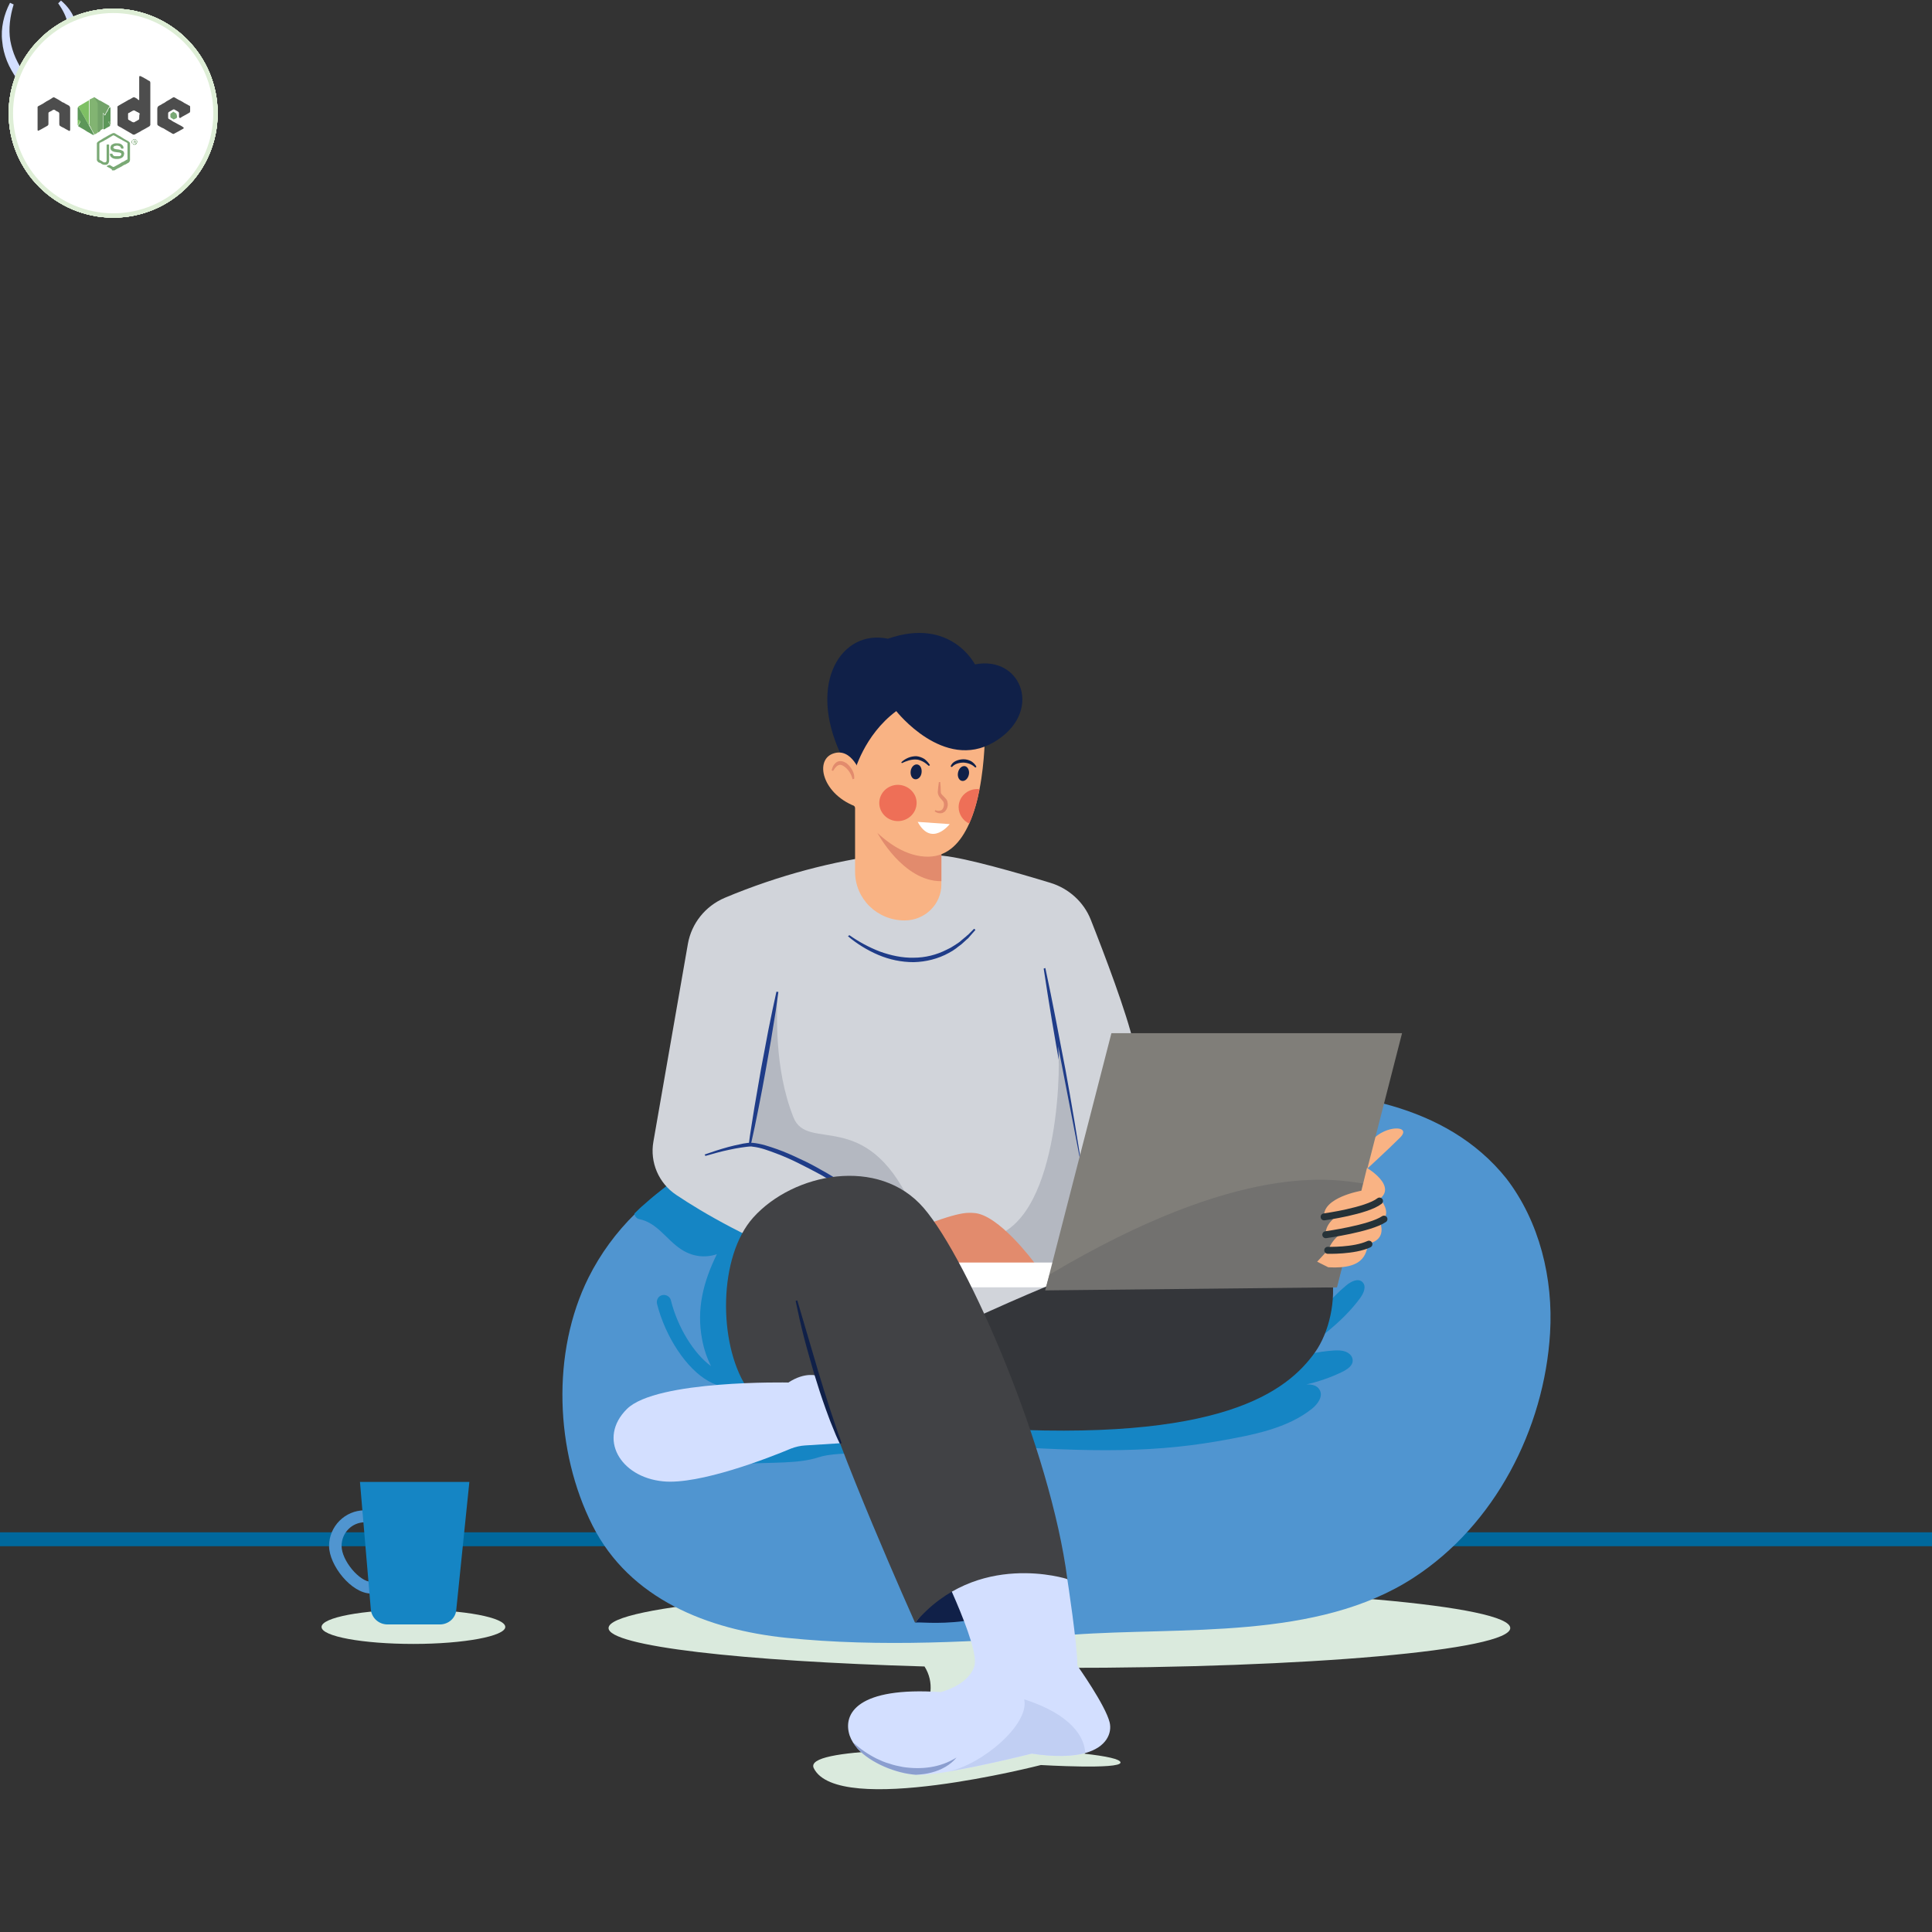 <?xml version="1.0" encoding="utf-8"?>
<!-- Generator: Adobe Illustrator 26.0.1, SVG Export Plug-In . SVG Version: 6.00 Build 0)  -->
<svg version="1.1" id="Layer_1" xmlns="http://www.w3.org/2000/svg" xmlns:xlink="http://www.w3.org/1999/xlink" x="0px" y="0px"
	 viewBox="0 0 694 694" style="enable-background:new 0 0 694 694;" xml:space="preserve">
<rect x="0" y="0" width="694" height="694" fill="#333333" stroke="none"/>
<style type="text/css">
	.st0{fill:none;stroke:#00689C;stroke-width:5;stroke-linecap:round;stroke-linejoin:round;}
	.st1{fill:#DAEADD;}
	.st2{fill:#5095D0;}
	.st3{fill:#1585C4;}
	.st4{fill:#D1D4DA;}
	.st5{fill:#B4B8C1;}
	.st6{fill:#1F3C88;}
	.st7{fill:#E28B6D;}
	.st8{fill:#FFFFFF;}
	.st9{fill:#102048;}
	.st10{fill:#34363A;}
	.st11{fill:#D3DFFF;}
	.st12{fill:#414245;}
	.st13{fill:#C1CFF3;}
	.st14{fill:#8B9ECF;}
	.st15{fill:#F9B384;}
	.st16{fill:#807E79;}
	.st17{fill:#72716F;}
	.st18{fill:none;stroke:#263238;stroke-width:2.5;stroke-linecap:round;stroke-linejoin:round;}
	.st19{fill:#EE6F57;}
	.st20{fill:none;stroke:#DEEED6;stroke-width:1.567;stroke-linecap:round;stroke-linejoin:round;}
	.st21{fill:#FAF9F8;}
	.st22{fill:#F9A543;}
	.st23{fill:#FAA94C;}
	.st24{fill:#4D515B;}
	.st25{fill:#4B4F5A;}
	.st26{fill:#EEEDEE;}
	.st27{fill:#FED933;}
	.st28{fill:#FDFCF1;}
	.st29{fill:#F3E585;}
	.st30{fill:#4C4C4A;}
	.st31{fill:#6AB263;}
	.st32{fill:#5EA65D;}
	.st33{fill:#A4B590;}
	.st34{fill:#89C285;}
	.st35{fill:#5296CF;}
	.st36{fill:#68C6F0;}
	.st37{fill:#5AB1E2;}
	.st38{fill:#F7FCFF;}
	.st39{fill:#F0F8FD;}
	.st40{fill:#4F82C1;}
	.st41{fill:#FDC63D;}
	.st42{fill:#60B561;}
	.st43{fill:#F15D43;}
	.st44{fill:#E8544F;}
	.st45{fill:#BE4243;}
	.st46{fill:#E6514D;}
	.st47{fill:#FDEDEA;}
	.st48{fill:#AC4041;}
	.st49{fill:#66C5EF;}
	.st50{fill:#4FACDF;}
	.st51{fill:#3A6BA5;}
	.st52{fill:#FFFEFE;}
	.st53{fill:#4D4D4D;}
	.st54{fill:#7AA975;}
	.st55{fill:#82B472;}
	.st56{fill:#72A369;}
	.st57{fill:#5D9759;}
	.st58{fill:#7EC064;}
</style>
<defs>
	
		<animateTransform  accumulate="none" additive="sum" attributeName="transform" begin="0s" calcMode="spline" dur="3s" fill="freeze" from="0" keySplines="0.333 0 0.667 1;0.333 0 0.667 1;0.333 0 0.667 1;0 0 0 0" keyTimes="0;0.289;0.589;0.878;1" repeatCount="indefinite" restart="always" to="0" type="rotate" values="0;7;7;0;0">
		</animateTransform>
	
		<animateTransform  accumulate="none" additive="sum" attributeName="transform" begin="0s" calcMode="spline" dur="3s" fill="freeze" from="-34.529 -107.543" keySplines="0 0 1 1" keyTimes="0;1" repeatCount="indefinite" restart="always" to="-34.529 -107.543" type="translate" values="-34.529 -107.543;-34.529 -107.543">
		</animateTransform>
	
		<animateTransform  accumulate="none" additive="sum" attributeName="transform" begin="0s" calcMode="spline" dur="3s" fill="freeze" from="1 1" keySplines="0.167 0.167 0.833 0.833;0.167 0.167 0.833 0.833;0.167 0.167 0.833 0.833;0.167 0.167 0.833 0.833;0.167 0.167 0.833 0.833;0.167 0.167 0.833 0.833;0 0 0 0" keyTimes="0;0.211;0.244;0.278;0.611;0.644;0.678;1" repeatCount="indefinite" restart="always" to="1 1" type="scale" values="1 1;1 1;1 0;1 1;1 1;1 0;1 1;1 1">
		</animateTransform>
	
		<animateTransform  accumulate="none" additive="sum" attributeName="transform" begin="0s" calcMode="spline" dur="3s" fill="freeze" from="-10.962 -3.398" keySplines="0 0 1 1" keyTimes="0;1" repeatCount="indefinite" restart="always" to="-10.962 -3.398" type="translate" values="-10.962 -3.398;-10.962 -3.398">
		</animateTransform>
	
		<animateTransform  accumulate="none" additive="sum" attributeName="transform" begin="0s" calcMode="spline" dur="3s" fill="freeze" from="0" keySplines="0.333 0 0.667 1;0.333 0 0.667 1;0.333 0 0.667 1;0 0 0 0" keyTimes="0;0.289;0.589;0.878;1" repeatCount="indefinite" restart="always" to="0" type="rotate" values="0;7;7;0;0">
		</animateTransform>
	
		<animateTransform  accumulate="none" additive="sum" attributeName="transform" begin="0s" calcMode="spline" dur="3s" fill="freeze" from="-34.529 -107.543" keySplines="0 0 1 1" keyTimes="0;1" repeatCount="indefinite" restart="always" to="-34.529 -107.543" type="translate" values="-34.529 -107.543;-34.529 -107.543">
		</animateTransform>
	
		<animate  accumulate="none" additive="replace" attributeName="opacity" begin="0s" calcMode="spline" dur="3s" fill="freeze" from="0" keySplines="0.333 0 0.667 1;0.333 0 0.667 1;0.333 0 0.667 1;0.333 0 0.667 1;0 0 0 0" keyTimes="0;0.167;0.389;0.711;0.911;1" repeatCount="indefinite" restart="always" to="0" values="0;0;1;1;0;0">
		</animate>
	
		<animateMotion  accumulate="none" additive="replace" begin="0s" calcMode="spline" dur="3s" fill="freeze" keyPoints="0;0;1;1" keySplines="0.333 0 0.667 1;0.333 0 0.667 1;0 0 0 0" keyTimes="0;0.167;0.911;1" path="M143.32 501.45 C143.32,501.45 143.32,501.45 143.32,501.45 C143.32,501.45 143.32,490.95 143.32,490.95 C143.32,490.95 143.32,490.95 143.32,490.95 " repeatCount="indefinite" restart="always">
		</animateMotion>
	
		<animateTransform  accumulate="none" additive="sum" attributeName="transform" begin="0s" calcMode="spline" dur="3s" fill="freeze" from="-14.243 -25.558" keySplines="0 0 1 1" keyTimes="0;1" repeatCount="indefinite" restart="always" to="-14.243 -25.558" type="translate" values="-14.243 -25.558;-14.243 -25.558">
		</animateTransform>
	
		<animate  accumulate="none" additive="replace" attributeName="opacity" begin="0s" calcMode="spline" dur="3s" fill="freeze" from="0" keySplines="0.333 0 0.667 1;0.333 0 0.667 1;0.333 0 0.667 1;0 0 0 0" keyTimes="0;0.356;0.722;0.989;1" repeatCount="indefinite" restart="always" to="0" values="0;1;1;0;0">
		</animate>
	
		<animateMotion  accumulate="none" additive="replace" begin="0s" calcMode="spline" dur="3s" fill="freeze" keyPoints="0;1" keySplines="0.333 0 0.667 1" keyTimes="0;1" path="M135 495 C135,495 135,465.5 135,465.5 " repeatCount="indefinite" restart="always">
		</animateMotion>
	
		<animateTransform  accumulate="none" additive="sum" attributeName="transform" begin="0s" calcMode="spline" dur="3s" fill="freeze" from="0" keySplines="0.167 0.167 0.833 0.833;0 0 0 0" keyTimes="0;0.989;1" repeatCount="indefinite" restart="always" to="7" type="rotate" values="0;7;7">
		</animateTransform>
	
		<animateMotion  accumulate="none" additive="replace" begin="0s" calcMode="spline" dur="3s" fill="freeze" keyPoints="0;0.38;0.67;1" keySplines="0.333 0 0.667 1;0.333 0 0.667 1;0.333 0 0.667 1" keyTimes="0;0.4;0.744;1" path="M155.64 421.25 C155.64,421.25 166.64,429.75 166.64,429.75 C166.64,429.75 157.14,433.25 157.14,433.25 C157.14,433.25 155.64,421.25 155.64,421.25 " repeatCount="indefinite" restart="always">
		</animateMotion>
	
		<animateTransform  accumulate="none" additive="sum" attributeName="transform" begin="0s" calcMode="spline" dur="3s" fill="freeze" from="1.09 1.09" keySplines="0.167 0 0.667 1;0.333 0 0.667 1;0 0 0 0" keyTimes="0;0.367;0.989;1" repeatCount="indefinite" restart="always" to="1.09 1.09" type="scale" values="1.09 1.09;0.76 0.76;1.09 1.09;1.09 1.09">
		</animateTransform>
	
		<animateTransform  accumulate="none" additive="sum" attributeName="transform" begin="0s" calcMode="spline" dur="3s" fill="freeze" from="-40.672 -40.671" keySplines="0 0 1 1" keyTimes="0;1" repeatCount="indefinite" restart="always" to="-40.672 -40.671" type="translate" values="-40.672 -40.671;-40.672 -40.671">
		</animateTransform>
	
		<animateMotion  accumulate="none" additive="replace" begin="0s" calcMode="spline" dur="3s" fill="freeze" keyPoints="0;0.38;0.67;1" keySplines="0.333 0 0.667 1;0.333 0 0.667 1;0.333 0 0.667 1" keyTimes="0;0.167;0.622;1" path="M155.64 299.25 C155.64,299.25 166.64,307.75 166.64,307.75 C166.64,307.75 157.14,311.25 157.14,311.25 C157.14,311.25 155.64,299.25 155.64,299.25 " repeatCount="indefinite" restart="always">
		</animateMotion>
	
		<animateTransform  accumulate="none" additive="sum" attributeName="transform" begin="0s" calcMode="spline" dur="3s" fill="freeze" from="0.82 0.82" keySplines="0.167 0 0.667 1;0.333 0 0.667 1;0 0 0 0" keyTimes="0;0.667;0.989;1" repeatCount="indefinite" restart="always" to="0.82 0.82" type="scale" values="0.82 0.82;0.76 0.76;0.82 0.82;0.82 0.82">
		</animateTransform>
	
		<animateTransform  accumulate="none" additive="sum" attributeName="transform" begin="0s" calcMode="spline" dur="3s" fill="freeze" from="-40.672 -40.671" keySplines="0 0 1 1" keyTimes="0;1" repeatCount="indefinite" restart="always" to="-40.672 -40.671" type="translate" values="-40.672 -40.671;-40.672 -40.671">
		</animateTransform>
	
		<animateMotion  accumulate="none" additive="replace" begin="0s" calcMode="spline" dur="3s" fill="freeze" keyPoints="0;0.38;0.67;1" keySplines="0.333 0 0.667 1;0.333 0 0.667 1;0.333 0 0.667 1" keyTimes="0;0.344;0.567;1" path="M231.64 209.25 C231.64,209.25 242.64,217.75 242.64,217.75 C242.64,217.75 233.14,221.25 233.14,221.25 C233.14,221.25 231.64,209.25 231.64,209.25 " repeatCount="indefinite" restart="always">
		</animateMotion>
	
		<animateTransform  accumulate="none" additive="sum" attributeName="transform" begin="0s" calcMode="spline" dur="3s" fill="freeze" from="1.24 1.24" keySplines="0.167 0 0.667 1;0.333 0 0.667 1;0 0 0 0" keyTimes="0;0.433;0.989;1" repeatCount="indefinite" restart="always" to="1.24 1.24" type="scale" values="1.24 1.24;0.76 0.76;1.24 1.24;1.24 1.24">
		</animateTransform>
	
		<animateTransform  accumulate="none" additive="sum" attributeName="transform" begin="0s" calcMode="spline" dur="3s" fill="freeze" from="-40.672 -40.671" keySplines="0 0 1 1" keyTimes="0;1" repeatCount="indefinite" restart="always" to="-40.672 -40.671" type="translate" values="-40.672 -40.671;-40.672 -40.671">
		</animateTransform>
	
		<animateMotion  accumulate="none" additive="replace" begin="0s" calcMode="spline" dur="3s" fill="freeze" keyPoints="0;0.38;0.67;1" keySplines="0.333 0 0.667 1;0.333 0 0.667 1;0.333 0 0.667 1" keyTimes="0;0.267;0.7;1" path="M323.64 157.25 C323.64,157.25 334.64,165.75 334.64,165.75 C334.64,165.75 325.14,169.25 325.14,169.25 C325.14,169.25 323.64,157.25 323.64,157.25 " repeatCount="indefinite" restart="always">
		</animateMotion>
	
		<animateTransform  accumulate="none" additive="sum" attributeName="transform" begin="0s" calcMode="spline" dur="3s" fill="freeze" from="0.8 0.8" keySplines="0.167 0 0.667 1;0.333 0 0.667 1;0 0 0 0" keyTimes="0;0.6;0.989;1" repeatCount="indefinite" restart="always" to="0.8 0.8" type="scale" values="0.8 0.8;0.76 0.76;0.8 0.8;0.8 0.8">
		</animateTransform>
	
		<animateTransform  accumulate="none" additive="sum" attributeName="transform" begin="0s" calcMode="spline" dur="3s" fill="freeze" from="-40.672 -40.671" keySplines="0 0 1 1" keyTimes="0;1" repeatCount="indefinite" restart="always" to="-40.672 -40.671" type="translate" values="-40.672 -40.671;-40.672 -40.671">
		</animateTransform>
	
		<animateMotion  accumulate="none" additive="replace" begin="0s" calcMode="spline" dur="3s" fill="freeze" keyPoints="0;0.38;0.67;1" keySplines="0.333 0 0.667 1;0.333 0 0.667 1;0.333 0 0.667 1" keyTimes="0;0.444;0.8;1" path="M451.64 291.25 C451.64,291.25 462.64,299.75 462.64,299.75 C462.64,299.75 453.14,303.25 453.14,303.25 C453.14,303.25 451.64,291.25 451.64,291.25 " repeatCount="indefinite" restart="always">
		</animateMotion>
	
		<animateTransform  accumulate="none" additive="sum" attributeName="transform" begin="0s" calcMode="spline" dur="3s" fill="freeze" from="0.6 0.6" keySplines="0.167 0 0.667 1;0.333 0 0.667 1;0 0 0 0" keyTimes="0;0.322;0.989;1" repeatCount="indefinite" restart="always" to="0.6 0.6" type="scale" values="0.6 0.6;0.76 0.76;0.6 0.6;0.6 0.6">
		</animateTransform>
	
		<animateTransform  accumulate="none" additive="sum" attributeName="transform" begin="0s" calcMode="spline" dur="3s" fill="freeze" from="-40.672 -40.671" keySplines="0 0 1 1" keyTimes="0;1" repeatCount="indefinite" restart="always" to="-40.672 -40.671" type="translate" values="-40.672 -40.671;-40.672 -40.671">
		</animateTransform>
	
		<animateMotion  accumulate="none" additive="replace" begin="0s" calcMode="spline" dur="3s" fill="freeze" keyPoints="0;0.38;0.67;1" keySplines="0.333 0 0.667 1;0.333 0 0.667 1;0.333 0 0.667 1" keyTimes="0;0.344;0.622;1" path="M559.64 257.25 C559.64,257.25 570.64,265.75 570.64,265.75 C570.64,265.75 561.14,269.25 561.14,269.25 C561.14,269.25 559.64,257.25 559.64,257.25 " repeatCount="indefinite" restart="always">
		</animateMotion>
	
		<animateTransform  accumulate="none" additive="sum" attributeName="transform" begin="0s" calcMode="spline" dur="3s" fill="freeze" from="1.13 1.13" keySplines="0.167 0 0.667 1;0.333 0 0.667 1;0 0 0 0" keyTimes="0;0.544;0.989;1" repeatCount="indefinite" restart="always" to="1.13 1.13" type="scale" values="1.13 1.13;0.76 0.76;1.13 1.13;1.13 1.13">
		</animateTransform>
	
		<animateTransform  accumulate="none" additive="sum" attributeName="transform" begin="0s" calcMode="spline" dur="3s" fill="freeze" from="-40.672 -40.671" keySplines="0 0 1 1" keyTimes="0;1" repeatCount="indefinite" restart="always" to="-40.672 -40.671" type="translate" values="-40.672 -40.671;-40.672 -40.671">
		</animateTransform>
	
		<animateMotion  accumulate="none" additive="replace" begin="0s" calcMode="spline" dur="3s" fill="freeze" keyPoints="0;0.38;0.67;1" keySplines="0.333 0 0.667 1;0.333 0 0.667 1;0.333 0 0.667 1" keyTimes="0;0.222;0.756;1" path="M453.64 173.25 C453.64,173.25 464.64,181.75 464.64,181.75 C464.64,181.75 455.14,185.25 455.14,185.25 C455.14,185.25 453.64,173.25 453.64,173.25 " repeatCount="indefinite" restart="always">
		</animateMotion>
	
		<animateTransform  accumulate="none" additive="sum" attributeName="transform" begin="0s" calcMode="spline" dur="3s" fill="freeze" from="1.16 1.16" keySplines="0.167 0 0.667 1;0.333 0 0.667 1;0 0 0 0" keyTimes="0;0.733;0.989;1" repeatCount="indefinite" restart="always" to="1.16 1.16" type="scale" values="1.16 1.16;0.76 0.76;1.16 1.16;1.16 1.16">
		</animateTransform>
	
		<animateTransform  accumulate="none" additive="sum" attributeName="transform" begin="0s" calcMode="spline" dur="3s" fill="freeze" from="-40.672 -40.671" keySplines="0 0 1 1" keyTimes="0;1" repeatCount="indefinite" restart="always" to="-40.672 -40.671" type="translate" values="-40.672 -40.671;-40.672 -40.671">
		</animateTransform>
	
		<animateMotion  accumulate="none" additive="replace" begin="0s" calcMode="spline" dur="3s" fill="freeze" keyPoints="0;0.38;0.67;1" keySplines="0.333 0 0.667 1;0.333 0 0.667 1;0.333 0 0.667 1" keyTimes="0;0.278;0.7;1" path="M559.64 373.25 C559.64,373.25 570.64,381.75 570.64,381.75 C570.64,381.75 561.14,385.25 561.14,385.25 C561.14,385.25 559.64,373.25 559.64,373.25 " repeatCount="indefinite" restart="always">
		</animateMotion>
	
		<animateTransform  accumulate="none" additive="sum" attributeName="transform" begin="0s" calcMode="spline" dur="3s" fill="freeze" from="0.71 0.71" keySplines="0.167 0 0.667 1;0.333 0 0.667 1;0 0 0 0" keyTimes="0;0.389;0.989;1" repeatCount="indefinite" restart="always" to="0.71 0.71" type="scale" values="0.71 0.71;0.76 0.76;0.71 0.71;0.71 0.71">
		</animateTransform>
	
		<animateTransform  accumulate="none" additive="sum" attributeName="transform" begin="0s" calcMode="spline" dur="3s" fill="freeze" from="-40.672 -40.671" keySplines="0 0 1 1" keyTimes="0;1" repeatCount="indefinite" restart="always" to="-40.672 -40.671" type="translate" values="-40.672 -40.671;-40.672 -40.671">
		</animateTransform>
	
		<animate  accumulate="none" additive="replace" attributeName="opacity" attributeType="XML" calcMode="linear" dur="3s" fill="remove" from="0" restart="always" to="1">
		</animate>
</defs>
<g id="_R_G">
	<g id="_R_G_L_13_G" transform=" translate(411.003, 474.295) translate(-349.5, -168.274)">
		<path id="_R_G_L_13_G_D_0_P_0" class="st0" d="M-61.5,246.9h694"/>
		<path id="_R_G_L_13_G_D_1_P_0" class="st1" d="M87,284.5c18.2,0,33-2.8,33-6.1c0-3.4-14.8-6.2-33-6.2c-18.2,0-33,2.8-33,6.2
			C54,281.8,68.8,284.5,87,284.5z"/>
		<path id="_R_G_L_13_G_D_2_P_0" class="st2" d="M71.8,266.4c-7.1,0-15.1-10.2-15.1-17.1c0-7,5.7-12.8,12.8-12.8
			c7,0,12.8,5.7,12.8,12.8C82.3,255.9,79.5,266.4,71.8,266.4z M69.6,240.8c-4.7,0-8.4,3.8-8.4,8.5c0,5.2,6.4,12.9,10.7,12.9
			c4,0,6.2-7.6,6.2-12.9C78,244.6,74.2,240.8,69.6,240.8z"/>
		<path id="_R_G_L_13_G_D_3_P_0" class="st3" d="M96.5,277.5H77.7c-3.1,0-5.7-2.3-6-5.4l-3.9-45.8h39.3l-4.7,45.9
			C102.2,275.2,99.6,277.5,96.5,277.5z"/>
		<path id="_R_G_L_13_G_D_4_P_0" class="st1" d="M481,278.8c0-8-72.5-14.4-162-14.4s-161.9,6.4-161.9,14.4
			c0,6.5,47.7,11.9,113.5,13.8c7.2,11.5-4.8,25.2-14,30.2c-16.1,0.8-27.6,2.5-25.8,6.3c8.6,17.7,81.6-1.1,81.6-1.1
			s28.6,1.7,28.6-0.9c0-1.2-5-2.3-13.3-3.2l0.6,0L297.4,293c7.1,0.1,14.3,0.1,21.6,0.1C408.5,293.2,481,286.7,481,278.8z"/>
		<path id="_R_G_L_13_G_D_5_P_0" class="st2" d="M495.3,172.9c-2.1,34.5-19.9,68.9-49,87.8c-34.7,22.6-83.2,17.6-122.7,20.5
			c-34.1,2.5-68.6,4.6-102.7,1.1c-28-2.9-56.2-13.8-69.6-40.4c-13.4-26.6-14.8-62.1-1.4-89c4.3-8.6,10-16.3,16.7-22.9
			c1.1-1.1,2.2-2.2,3.4-3.2c0.8-0.7,1.6-1.4,2.4-2.1c1.2-1.1,2.5-2.1,3.8-3.1c0.4-0.3,0.8-0.6,1.3-1c0.4-0.3,0.9-0.6,1.3-1
			c0.4-0.3,0.9-0.6,1.3-0.9c0.3-0.2,0.7-0.5,1-0.7c0.6-0.4,1.1-0.8,1.7-1.1c5-3.3,10.2-6.2,15.7-8.7c5.3-2.4,10.7-4.5,16.2-6.2
			c18-5.5,36.8-7.4,55.3-9.8c39.4-5,79.4-6.8,119.1-6.8c32.4,0,68.8,4.8,90.5,31.9C491.5,132.8,496.5,153.2,495.3,172.9z"/>
		<path id="_R_G_L_13_G_D_6_P_0" class="st3" d="M198.2,108.2c-5.4,2.5-10.7,5.4-15.7,8.7c-0.6,0.4-1.1,0.7-1.7,1.1
			c-0.3,0.2-0.7,0.5-1,0.7c-0.4,0.3-0.9,0.6-1.3,0.9c-0.4,0.3-0.9,0.6-1.3,1c-0.4,0.3-0.9,0.6-1.3,1c-1.3,1-2.5,2-3.7,3l0,0
			c-0.8,0.7-1.6,1.4-2.4,2.1c-1.2,1-2.3,2.1-3.4,3.2c0.1,0.9,0.7,1.8,1.7,2c6.5,1.3,9.8,7.4,15,10.8c3.9,2.6,8.5,3.3,12.9,1.8
			c-4.8,9.8-7.4,19.6-5.3,30.6c0.6,3.3,1.7,6.6,3.2,9.6c-6.1-4.4-12-13.9-14.4-23.6c-0.3-1.4-1.8-2.2-3.1-1.9
			c-1.4,0.3-2.2,1.7-1.9,3.1c3,11.9,10.6,23.4,18.5,27.8c1.9,1.1,3.8,1.7,5.7,2.1c1.6,2,3.3,3.8,5.2,5.4l11.7,3.2l9.6-60.3
			L198.2,108.2z"/>
		<path id="_R_G_L_13_G_D_7_P_0" class="st4" d="M232.1,148.7c-24.2-9.2-41-19-50.7-25.5c-6.3-4.2-9.5-11.7-8.2-19.1L185.6,33
			c1.3-7.3,6.2-13.5,13.2-16.5c20-8.4,39.5-13.2,56.7-15.5c0,0,9.6-0.8,21.9,0.4c8.1,0.8,26.6,6.1,38.4,9.7c6.6,2,12,6.9,14.5,13.2
			c4.9,12.4,12.9,33.4,15.5,44.8c8.8,39.2,7.4,36.3,7.4,36.3l9.1,60.3l-96.8,5.3l-24.7-11L232.1,148.7z"/>
		<path id="_R_G_L_13_G_D_8_P_0" class="st5" d="M265.6,126.2c-16.4-34.7-37.1-18.1-42.1-30.9c-7.1-17.8-5.8-38-5.8-44.1l-9.9,54.4
			c0,0,22.1,2.1,30.2,15.1L265.6,126.2z"/>
		<path id="_R_G_L_13_G_D_9_P_0" class="st6" d="M218.1,50.3c-0.6,4.7-1.3,9.3-2.1,13.9c-0.7,4.6-1.6,9.2-2.4,13.9
			c-0.8,4.6-1.7,9.2-2.6,13.8l-1.4,6.9c-0.5,2.3-1,4.6-1.5,6.9l-0.7-0.1c0.3-2.3,0.6-4.7,1-7l1.1-6.9c0.8-4.6,1.6-9.3,2.4-13.9
			c0.9-4.6,1.7-9.2,2.6-13.8c0.9-4.6,1.9-9.2,2.9-13.8L218.1,50.3z"/>
		<path id="_R_G_L_13_G_D_10_P_0" class="st6" d="M314,41.7c1.3,6,2.5,12.1,3.7,18.2c1.2,6.1,2.3,12.2,3.5,18.2
			c1.1,6.1,2.2,12.2,3.2,18.3l1.5,9.2c0.5,3,1,6.1,1.4,9.2l-0.7,0.1c-0.7-3-1.3-6.1-1.9-9.1l-1.8-9.1c-1.2-6.1-2.3-12.2-3.4-18.2
			c-1.1-6.1-2.2-12.2-3.2-18.3c-1-6.1-2-12.2-2.9-18.3L314,41.7z"/>
		<path id="_R_G_L_13_G_D_11_P_0" class="st5" d="M318.6,69.8c1.1,11-0.6,68.2-27.8,69.1l0.3,12.4l42.8-2.5L318.6,69.8z"/>
		<path id="_R_G_L_13_G_D_12_P_0" class="st7" d="M262.7,137.3c19.3-8.1,23-7.8,25.6-7.6c8.9,0.4,21.7,17.8,21.7,17.8l-0.2,3.2H261
			L262.7,137.3z"/>
		<path id="_R_G_L_13_G_D_13_P_0" class="st8" d="M337,147.5h-60.1v8.9H337V147.5z"/>
		<path id="_R_G_L_13_G_D_14_P_0" class="st9" d="M267.3,276.9c1.6-0.9,26.8,4.5,54.7-15.7l-36-10L267.3,276.9z"/>
		<path id="_R_G_L_13_G_D_15_P_0" class="st3" d="M427.2,160.1c1.2-1.7,2.2-4.1,0.7-5.6c-1.6-1.5-4.1-0.2-5.8,1.2
			c-2.9,2.4-5.5,5.1-8,8l-60.8,11L270,194.6l14.3,17.9c41.7,3,65.4,3.7,91.5-0.8c13.3-2.3,25.2-4.7,34-11.7c2.1-1.7,4.1-4.5,2.7-6.8
			c-0.9-1.6-2.8-2-4.8-1.9c4.4-1,8.8-2.5,12.9-4.5c1.8-0.9,3.9-2.2,3.8-4.2c0-1.4-1.2-2.6-2.6-3.1c-1.4-0.5-2.8-0.5-4.3-0.4
			c-5.6,0.4-11,1.6-16.3,3.5C410.8,176,420.5,169.3,427.2,160.1z M401.2,182.6C401.2,182.6,401.2,182.6,401.2,182.6
			c0-0.1,0.1-0.1,0.1-0.1C401.3,182.5,401.2,182.6,401.2,182.6z"/>
		<path id="_R_G_L_13_G_D_16_P_0" class="st10" d="M287.7,167.8c0,0,81.1-37.8,107.6-36.1c26.5,1.7,25.6,33.9,15.6,48
			c-10,14-33.4,32.7-119.8,27.2L287.7,167.8z"/>
		<path id="_R_G_L_13_G_D_17_P_0" class="st11" d="M328.3,323.7c-4.4,1.2-10.6,1.5-19.2,0.2c0,0-11.1,2.8-22,5
			c-7.4,1.5-14.7,2.7-18.5,2.6c-0.3,0-0.6,0-1,0c-7.2-0.5-16.2-4.2-21-9.4c0,0,0,0,0,0c-1.3-1.4-2.3-3-2.9-4.7
			c-2.6-7.9,2.9-17.6,32.7-15.6c0,0,9.8-2.3,12.1-9.3c2.3-7.1-14.8-41-14.8-41l24.3-16.1l23.9,25.9c0,0,3.6,23.3,3.6,31
			c0,0,10.1,14.2,11.6,20.4C338,316.5,336,321.6,328.3,323.7z"/>
		<path id="_R_G_L_13_G_D_18_P_0" class="st6" d="M191.6,108.7c2.8-1,5.6-1.9,8.5-2.7c1.4-0.4,2.9-0.7,4.3-1
			c0.7-0.2,1.5-0.3,2.2-0.4c0.4-0.1,0.8-0.1,1.1-0.1c0.4,0,0.8,0,1.2,0c3.1,0.3,5.9,1.3,8.8,2.3c2.8,1,5.5,2.2,8.2,3.5
			c2.7,1.2,5.3,2.6,7.9,4.1c2.6,1.4,5.1,3,7.6,4.6c4.9,3.3,9.6,6.9,13.7,11.2l-0.5,0.5c-2.2-1.9-4.4-3.8-6.8-5.5
			c-2.3-1.7-4.8-3.3-7.2-4.9c-4.9-3.2-10.1-5.9-15.3-8.5c-2.6-1.3-5.3-2.5-8-3.5c-2.7-1-5.5-2.1-8.3-2.4c-0.4-0.1-0.7-0.1-1-0.1
			c-0.3,0-0.7,0.1-1.1,0.1c-0.7,0.1-1.4,0.2-2.2,0.3c-1.4,0.2-2.9,0.5-4.3,0.8c-2.9,0.6-5.7,1.4-8.5,2.2L191.6,108.7z"/>
		<path id="_R_G_L_13_G_D_19_P_0" class="st3" d="M206.1,219.8c9.8-0.6,19.3,0,26.3-2.3c7.5-2.6,26.9-0.9,26.9-0.9l-10.7-15.1
			l-43.4,10.6L206.1,219.8z"/>
		<path id="_R_G_L_13_G_D_20_P_0" class="st12" d="M206.5,192c-10-15.7-10-46.7,2.6-60.7c14.4-16,45.1-22.1,61.2-3.4
			c16.1,18.7,45.6,87,51.6,133.3c0,0-32.5-10.6-54.7,15.7c0,0-29.1-64.9-35.1-88.7l-16.5,12.7L206.5,192z"/>
		<path id="_R_G_L_13_G_D_21_P_0" class="st11" d="M232.1,188.2c0,0-4.3-1.6-10.4,2.4c0,0-47.4-1-58,9.5c-10.6,10.5-2.5,24.5,13,26
			c13,1.3,38.2-8.5,46-11.8c1.6-0.6,3.3-1,5-1.1l12.8-0.8L232.1,188.2z"/>
		<path id="_R_G_L_13_G_D_22_P_0" class="st6" d="M243.6,29.9c3.4,2.4,7.1,4.4,11,5.9c3.9,1.4,8,2.3,12.1,2.2c4.1,0,8.2-1,11.9-2.9
			l1.4-0.7c0.4-0.2,0.9-0.6,1.3-0.8c0.9-0.6,1.8-1.1,2.5-1.8l1.2-1l0.6-0.5c0.2-0.2,0.4-0.4,0.6-0.5c0.7-0.7,1.5-1.5,2.2-2.2
			l0.5,0.4c-0.7,0.8-1.4,1.6-2.1,2.4c-0.2,0.2-0.3,0.4-0.5,0.6l-0.6,0.5l-1.2,1.1c-0.8,0.8-1.7,1.3-2.5,2c-0.4,0.3-0.9,0.6-1.3,0.9
			l-1.4,0.8c-3.8,2.1-8.2,3.2-12.6,3.3c-4.4,0-8.7-0.9-12.7-2.6c-4-1.7-7.7-4-10.9-6.7L243.6,29.9z"/>
		<path id="_R_G_L_13_G_D_23_P_0" class="st9" d="M224.9,161.1l3.8,12.9c1.3,4.3,2.5,8.6,3.8,12.9c1.3,4.3,2.6,8.5,4,12.8
			c0.7,2.1,1.4,4.2,2.1,6.3c0.4,1.1,0.7,2.1,1.1,3.2c0.4,1,0.8,2.1,1.1,3.2l-0.6,0.2c-1-2-1.9-4.1-2.7-6.2c-0.9-2.1-1.6-4.2-2.4-6.3
			c-1.5-4.2-2.9-8.5-4.2-12.8c-1.2-4.3-2.5-8.6-3.6-12.9c-1.1-4.3-2.1-8.7-3-13.1L224.9,161.1z"/>
		<path id="_R_G_L_13_G_D_24_P_0" class="st13" d="M328.3,323.7c-4.4,1.2-10.6,1.5-19.2,0.2c0,0-18.4,4.6-30,6.4
			c11.9-2.3,29.3-16.8,27.3-25.9C323.6,309.9,328.2,318.3,328.3,323.7z"/>
		<path id="_R_G_L_13_G_D_25_P_0" class="st14" d="M282.1,325.3c-2.2,2.7-5.5,4.5-9,5.4c-1.8,0.5-3.7,0.7-5.6,0.8
			c-7.2-0.5-16.2-4.2-21-9.4c0,0,0,0,0,0c-0.5-0.7-1-1.4-1.4-2.1c2.5,2.3,5.3,4.2,8.3,5.7c1.5,0.7,3,1.4,4.6,1.8
			c0.8,0.3,1.6,0.5,2.4,0.7c0.8,0.2,1.6,0.3,2.4,0.5C269.4,329.7,276.2,329,282.1,325.3z"/>
	</g>
	<g id="_R_G_L_12_G" transform=" translate(441.404, 417.347) translate(-66.166, -46.423)">
		<path id="_R_G_L_12_G_D_0_P_0" class="st15" d="M114.9,49.8c0,0,8.4-7.7,12.8-12.1c4.4-4.4-5.2-4.6-10,0.9
			C112.9,44.1,114.9,49.8,114.9,49.8z"/>
		<path id="_R_G_L_12_G_D_1_P_0" class="st16" d="M105,91.5H0.5L24,0.2h104.4L105,91.5z"/>
		<path id="_R_G_L_12_G_D_2_P_0" class="st17" d="M114.4,54.2c-10.3-1.5-43.7-8.3-112.6,32.7l-1.6,5.7L105,91.5L114.4,54.2z"/>
		<path id="_R_G_L_12_G_D_3_P_0" class="st15" d="M116.4,74.5c-0.7,4.3-0.9,10.6-14.5,9.8l-4-2l3.8-4.1l8.2-4.1L116.4,74.5z"/>
		<path id="_R_G_L_12_G_D_4_P_0" class="st15" d="M117.7,62.9c0,0,7.5,9.5,0,12.5c-8.1,3.2-15.9,2.9-15.9,2.9
			c3.5-9.5,14.8-8.9,14.8-8.9L117.7,62.9z"/>
		<path id="_R_G_L_12_G_D_5_P_0" class="st15" d="M117.9,56.7c0,0,10.3,9.3,0.7,12c-13.5,3.7-17.6,4-17.6,4
			c-0.7-7,12.7-11.5,12.7-11.5L117.9,56.7z"/>
		<path id="_R_G_L_12_G_D_6_P_0" class="st15" d="M115.8,48.6c0,0,14,8.3,0.9,13c-13.2,4.7-16.3,4.6-16.3,4.6
			c-0.7-7,13.4-9.4,13.4-9.4L115.8,48.6z"/>
		<path id="_R_G_L_12_G_D_7_P_0" class="st18" d="M100.4,66.2c0,0,15.3-2.1,19.9-5.7"/>
		<path id="_R_G_L_12_G_D_8_P_0" class="st18" d="M101,72.6c0,0,15.9-2.2,20.9-5.6"/>
		<path id="_R_G_L_12_G_D_9_P_0" class="st18" d="M101.7,78.2c0,0,9.4,0.3,14.8-2.2"/>
	</g>
	<g id="_R_G_L_11_G" transform=" translate(327.353, 329.433)">
		<path id="_R_G_L_11_G_D_0_P_0" class="st9" d="M22.9-90.7c0,0-8.6-17.2-31.3-9.3c-16.5-3.5-29.1,15.6-16.9,41.6l22.9,5.2
			L22.9-90.7z"/>
		<path id="_R_G_L_11_G_D_1_P_0" class="st15" d="M10.8-42.1v30.4c0,7.1-5.9,12.9-13.2,12.9c-9.9,0-17.8-7.8-17.8-17.5v-25.8H10.8z"
			/>
		<path id="_R_G_L_11_G_D_2_P_0" class="st7" d="M10.8-29.5v16.6c-13.8,0.1-23-17.4-23-17.4L10.8-29.5z"/>
		<path id="_R_G_L_11_G_D_3_P_0" class="st15" d="M24.5-45.9c-0.8,4.2-2,8.5-3.7,12.3c-3,6.7-7.5,11.7-14.5,11.9
			c-16.3,0.3-28.9-21.4-28.9-21.4l2.6-29.7l12.4-13.6l34.1,20.6C26.4-65.9,26.5-56.2,24.5-45.9z"/>
		<path id="_R_G_L_11_G_D_4_P_0" class="st9" d="M-20.5-51.9c0,0,3.4-13.4,15.1-22.1c0,0,17,21.7,35,11.2c18-10.5,10.2-31.2-6.6-28
			L3.6-92.8l-24.2,7.5l-4.1,18.6L-20.5-51.9z"/>
		<path id="_R_G_L_11_G_D_5_P_0" class="st15" d="M-18-51c0,0-3.2-10.3-10.2-7.7c-7,2.6-3.3,16,10.5,19.7L-18-51z"/>
		<path id="_R_G_L_11_G_D_6_P_0" class="st7" d="M-21.1-49.5c-0.2-0.9-0.6-1.8-1.1-2.6c-0.5-0.8-1.2-1.5-1.9-2
			c-0.7-0.5-1.5-0.8-2.2-0.4c-0.7,0.3-1.3,1.2-1.8,2l-0.5-0.2c0.2-1,0.6-2.1,1.7-2.9c0.5-0.4,1.3-0.5,1.9-0.4
			c0.6,0.1,1.2,0.4,1.7,0.7c0.9,0.7,1.6,1.6,2.1,2.5c0.5,0.9,0.8,2,0.7,3.1L-21.1-49.5z"/>
		<path id="_R_G_L_11_G_D_7_P_0" class="st7" d="M10.4-48.5c0.1,1.2,0.2,2.4,0.2,3.6c0,0.5,0.3,0.8,0.7,1.2c0.4,0.4,0.8,0.8,1.3,1.4
			c0.2,0.3,0.4,0.7,0.4,1c0.1,0.4,0.1,0.7,0.1,1.1c-0.1,0.7-0.3,1.4-0.8,2c-0.2,0.3-0.5,0.5-0.9,0.7c-0.4,0.2-0.7,0.2-1.1,0.2
			c-0.7,0-1.4-0.3-1.9-0.7l0.2-0.4c0.6,0.2,1.1,0.3,1.6,0.2c0.5-0.1,0.9-0.3,1.1-0.7c0.5-0.8,0.6-2,0.1-2.7
			c-0.3-0.4-0.7-0.8-1.1-1.3c-0.4-0.5-0.8-1.2-0.8-2c0.1-1.2,0.2-2.4,0.4-3.6L10.4-48.5z"/>
		<path id="_R_G_L_11_G_D_8_P_0" class="st9" d="M-3.6-55.6c0.7-0.7,1.5-1.2,2.4-1.6c0.9-0.4,2-0.6,3-0.6c1.1,0.1,2.1,0.5,2.9,1
			c0.8,0.6,1.5,1.4,2,2.2l-0.4,0.3c-0.7-0.6-1.4-1.2-2.2-1.6c-0.8-0.4-1.6-0.7-2.4-0.7c-1.7-0.1-3.4,0.5-5.1,1.3L-3.6-55.6z"/>
		<path id="_R_G_L_11_G_D_9_P_0" class="st9" d="M14.1-54.1c0.3-0.9,1-1.6,1.9-2c0.9-0.4,1.8-0.6,2.8-0.6c1,0,1.9,0.3,2.7,0.7
			c0.8,0.5,1.5,1.2,1.9,2L23-53.7c-1.2-1.2-2.7-1.7-4.2-1.8c-1.5,0-3.2,0.4-4.2,1.6L14.1-54.1z"/>
		<path id="_R_G_L_11_G_D_10_P_0" class="st8" d="M2.3-34.2l11.5,0.8C13.8-33.4,7.3-25,2.3-34.2z"/>
		<path id="_R_G_L_11_G_D_11_P_0" class="st19" d="M24.5-45.9c-0.8,4.2-2,8.5-3.7,12.3c-2.2-1-3.8-3.3-3.8-5.9c0-3.6,3-6.5,6.7-6.5
			C23.9-46,24.2-46,24.5-45.9z"/>
		<path id="_R_G_L_11_G_D_12_P_0" class="st19" d="M-2.2-35c3.4-1.4,5-5.2,3.6-8.5C-0.1-46.8-4-48.4-7.4-47c-3.4,1.4-5,5.2-3.6,8.5
			C-9.5-35.1-5.6-33.6-2.2-35z"/>
	</g>
	<g id="_R_G_L_10_G_N_12_T_0" transform=" translate(327.353, 329.433)">
		<g id="_R_G_L_10_G" transform=" translate(47.482, 57.677)">
			<path id="_R_G_L_10_G_D_0_P_0" class="st9" d="M-26.8-108.9c-0.3,1.5-1.4,2.5-2.5,2.3c-1.1-0.2-1.7-1.6-1.4-3
				c0.3-1.5,1.4-2.5,2.5-2.3C-27.2-111.7-26.5-110.3-26.8-108.9z"/>
			<path id="_R_G_L_10_G_D_1_P_0" class="st9" d="M-43.8-109.5c0.2-1.5-0.4-2.8-1.5-3c-1.1-0.2-2.2,0.9-2.4,2.3
				c-0.2,1.5,0.4,2.8,1.5,3C-45.1-107-44-108-43.8-109.5z"/>
		</g>
	</g>
	<g id="_R_G_L_9_G">
		<path id="_R_G_L_9_G_D_0_P_0" class="st11" d="M4.9,1.6c-1.3,4.3-1.9,8.7-1.2,13c0.4,2.1,1,4.2,1.9,6.2c0.9,2,2,3.9,3.2,5.7
			c1.3,1.8,2.7,3.5,4.2,5.2c0.4,0.4,0.8,0.9,1.2,1.3c0.4,0.5,0.8,0.9,1.2,1.4l1,1.6c0.4,0.5,0.6,1.1,0.9,1.7
			c0.3,0.6,0.5,1.2,0.6,1.8c0.2,0.6,0.2,1.3,0.3,1.9c0.1,0.3,0,0.7,0,1l-0.1,1c0,0.3-0.1,0.6-0.2,1c-0.1,0.3-0.1,0.6-0.3,0.9
			l-0.4,0.9c-0.2,0.3-0.3,0.6-0.5,0.8c-0.2,0.3-0.4,0.5-0.5,0.8c-0.2,0.2-0.4,0.5-0.6,0.7c-0.9,0.9-1.8,1.7-2.9,2.3L12,49.7
			c1.6-1.4,2.9-3.2,3.4-5.2c0.1-0.2,0.1-0.5,0.1-0.7c0-0.2,0.1-0.5,0.1-0.7l0-0.7c0-0.2,0-0.5-0.1-0.7c-0.1-0.5-0.1-1-0.4-1.4
			c-0.2-0.5-0.3-1-0.6-1.4c-0.3-0.4-0.5-0.9-0.8-1.3l-0.9-1.3c-0.3-0.4-0.7-0.8-1.1-1.2l-1.1-1.2c-0.8-0.9-1.7-1.7-2.4-2.7
			c-0.8-0.9-1.5-1.9-2.2-2.9c-1.3-2-2.6-4.1-3.5-6.4c-0.9-2.3-1.5-4.6-1.7-7C0.2,10.1,1.4,5.2,3.6,1L4.9,1.6z"/>
	</g>
	<g id="_R_G_L_8_G">
		<path id="_R_G_L_8_G_D_0_P_0" class="st11" d="M21.9,0.2c2.4,2,4.4,4.7,5.3,7.8c0.5,1.6,0.7,3.2,0.7,4.8c0,1.6-0.2,3.2-0.6,4.8
			c-0.4,1.5-0.9,3-1.5,4.5l-0.4,1c-0.1,0.3-0.3,0.6-0.4,0.9l-0.3,0.9c-0.1,0.3-0.1,0.6-0.2,0.9c-0.1,0.3,0,0.6-0.1,0.9
			c0,0.3,0,0.6,0.1,0.9c0,0.3,0.1,0.5,0.2,0.8c0.1,0.2,0.2,0.5,0.4,0.8c0.6,1,1.8,1.9,3,2.4L28,32.8c-1.7-0.2-3.3-0.9-4.6-2.2
			c-0.3-0.3-0.6-0.7-0.8-1.1c-0.2-0.4-0.5-0.8-0.6-1.3c-0.1-0.4-0.3-0.9-0.3-1.3c0-0.4-0.1-0.9-0.1-1.3c0-0.4,0-0.9,0.1-1.3l0.3-1.2
			c0.1-0.4,0.2-0.8,0.4-1.2c0.1-0.4,0.3-0.8,0.4-1.1c0.5-1.3,0.9-2.7,1.3-4c0.3-1.3,0.5-2.7,0.6-4c0.1-1.4,0-2.7-0.3-4
			c-0.5-2.7-1.8-5.2-3.5-7.6L21.9,0.2z"/>
	</g>
	<g id="_R_G_L_7_G">
		<path id="_R_G_L_7_G_D_0_P_0" class="st8" d="M77.4,40.7C77.4,61,61,77.4,40.7,77.4S3.9,61,3.9,40.7S20.4,3.9,40.7,3.9
			S77.4,20.4,77.4,40.7z"/>
		<path id="_R_G_L_7_G_D_1_P_0" class="st20" d="M77.4,40.7C77.4,61,61,77.4,40.7,77.4S3.9,61,3.9,40.7S20.4,3.9,40.7,3.9
			S77.4,20.4,77.4,40.7z"/>
		<path id="_R_G_L_7_G_D_2_P_0" class="st21" d="M51.5,29c-2.9-0.7-2.9-0.7-3.5,1.8c-0.6,2.2-1.1,4.5-1.8,6.7
			c-0.2,0.7,0.1,1.8-1.1,2.2c-0.8-3.3-1.6-6.6-2.3-9.8c-0.2-1.1-0.9-1.4-1.9-1.4c-1,0-1.6,0.2-1.9,1.3c-0.5,2.3-0.9,4.6-1.6,6.8
			c-0.3,1,0,2.3-1.2,3c-0.4-1.8-0.9-3.4-1.3-5.1c-0.4-1.6-0.8-3.2-1.2-4.8c-0.4-1.5-1.6-1.5-2.7-1.2c-1.4,0.3-0.4,1.3-0.2,1.9
			c1.1,4,2.4,7.9,3.5,11.9c0.4,1.6,1.3,1.8,2.7,1.7c1.3-0.1,1.3-1.2,1.6-2.1c0.8-3,1.2-6,2.4-9.4c0.9,3.6,1.7,6.7,2.3,9.8
			c0.2,1.1,0.6,1.7,1.9,1.7c1.1,0,1.9-0.3,2.2-1.4C48.7,38.2,50.1,33.7,51.5,29z M17.6,31.8c0.6-0.2,1.2-0.3,1.7-0.5
			c1.4-0.6,2.9-0.7,4.3-0.4c1.5,0.3,2.5,1.9,2.2,3.6c-0.4,1.6-1.6,0.5-2.3,0.5c-1.5,0.1-2.9,0-4.4,0.6c-2.2,0.9-3.3,3.1-2.8,5.5
			c0.5,2.1,2.1,3.4,4.6,3.4c1.4,0,2.8-0.1,3.9-1.1c0.8-0.8,1.5-1.1,2.1,0.2c0.4,0.7,1,0.9,1.7,0.3c0.6-0.5,1.3-0.8,0.8-1.8
			c-0.6-1.1-0.7-2.3-0.7-3.5c0-1.9,0-3.8-0.1-5.7c-0.1-1.8-0.9-3.3-2.8-4C23.4,27.9,21,28,18.6,29C17.2,29.6,16.9,30.4,17.6,31.8z
			 M58.9,28.3c-0.3,0-0.5,0-0.8,0c-2.9,0.1-5,1.7-5.3,4c-0.3,2.1,1,3.8,3.8,4.9c1,0.4,2.1,0.7,3.2,1.1c0.8,0.3,1.3,0.8,1.3,1.7
			c0,1-0.6,1.5-1.5,1.9c-1.8,0.7-3.4,0.2-5.1-0.2c-0.6-0.2-1.3-0.9-1.7,0.1c-0.3,0.9,0,1.7,1,2.1c2,0.9,4,1.1,6.1,0.6
			c2.6-0.6,4.2-2.2,4.3-4.4c0.1-2.1-0.9-3.4-3.6-4.4c-1.1-0.4-2.3-0.7-3.4-1.2c-0.8-0.3-1.5-1-1.3-2c0.2-1,0.9-1.4,1.8-1.5
			c1.3-0.1,2.6-0.1,3.9,0.3c0.6,0.2,1.4,0.9,1.6-0.3c0.2-0.9-0.1-1.6-1-1.9C61.2,28.5,60.1,28.1,58.9,28.3z"/>
		<path id="_R_G_L_7_G_D_3_P_0" class="st22" d="M43.8,59.3c5.6-0.7,10.9-2.2,15.7-5.2c0.8-0.5,2.4-0.9,1.9-2
			c-0.6-1.3-1.9-0.1-2.7,0.2c-5.6,2.1-11.3,3.3-17.3,3.3c-8.9,0.1-17.4-1.9-25.2-6.1c-0.6-0.3-1.1-0.9-1.9-0.5c0,0.2,0,0.4,0.1,0.5
			c0.1,0.2,0.3,0.4,0.5,0.5c4.5,4,9.7,6.6,15.4,8.2C35.1,59.2,39.7,59.8,43.8,59.3z"/>
		<path id="_R_G_L_7_G_D_4_P_0" class="st23" d="M66.5,50.8c-0.2,0.7-0.5,1.4-0.9,2.1c-0.3,0.7-0.5,1.5-0.9,2.1
			c-0.6,0.9-1.1,1.9-2.6,2.3c0.5-1.8,1.1-3.3,1.5-4.8c0.5-2,0.1-2.4-2-2.5c-1.6-0.1-3.2,0-4.8,0c2.2-2.3,5.9-2.9,9.5-1.4
			C67.1,48.7,66.8,49.7,66.5,50.8z"/>
		<path id="_R_G_L_7_G_D_5_P_0" class="st24" d="M51.5,29c-1.4,4.6-2.8,9.2-4.2,13.8c-0.3,1.1-1.1,1.4-2.2,1.4
			c-1.2,0-1.6-0.7-1.9-1.7c-0.7-3.1-1.5-6.2-2.3-9.8c-1.1,3.4-1.6,6.5-2.4,9.4c-0.2,0.9-0.2,2-1.6,2.1c-1.4,0.1-2.2-0.2-2.7-1.7
			c-1.1-4-2.4-7.9-3.5-11.9c-0.2-0.6-1.1-1.5,0.2-1.9c1.1-0.3,2.3-0.3,2.7,1.2c0.4,1.6,0.8,3.2,1.2,4.8c0.4,1.7,0.8,3.3,1.3,5.1
			c1.2-0.7,0.9-2,1.2-3c0.7-2.2,1.2-4.5,1.6-6.8c0.2-1.1,0.9-1.3,1.9-1.3c1,0,1.6,0.3,1.9,1.4c0.7,3.3,1.5,6.5,2.3,9.8
			c1.2-0.4,0.9-1.5,1.1-2.2c0.7-2.2,1.2-4.5,1.8-6.7C48.7,28.4,48.7,28.4,51.5,29z"/>
		<path id="_R_G_L_7_G_D_6_P_0" class="st25" d="M17.6,31.8c-0.7-1.4-0.4-2.2,1-2.7c2.4-1,4.9-1.1,7.4-0.2c1.9,0.7,2.7,2.2,2.8,4
			c0.1,1.9,0.1,3.8,0.1,5.7c0,1.2,0.1,2.4,0.7,3.5c0.5,1-0.2,1.4-0.8,1.8c-0.7,0.6-1.4,0.3-1.7-0.3c-0.7-1.3-1.3-0.9-2.1-0.2
			c-1.1,1-2.5,1.1-3.9,1.1c-2.4,0-4.1-1.3-4.6-3.4c-0.5-2.4,0.7-4.6,2.8-5.5c1.4-0.6,2.9-0.5,4.4-0.6c0.8,0,2,1.1,2.3-0.5
			c0.4-1.6-0.6-3.3-2.2-3.6c-1.5-0.3-2.9-0.2-4.3,0.4C18.8,31.5,18.2,31.6,17.6,31.8z M25.9,38.9c0.1-0.6,0.2-1.2-0.6-1.5
			c-1.6-0.5-3.2-0.7-4.8,0.1c-1,0.6-1.3,1.5-1.2,2.6c0.1,1.1,0.8,1.7,1.8,2C23.2,42.7,25.6,41,25.9,38.9z"/>
		<path id="_R_G_L_7_G_D_7_P_0" class="st24" d="M58.9,28.3c1.1-0.2,2.2,0.2,3.3,0.6c0.9,0.3,1.2,1,1,1.9c-0.3,1.2-1,0.5-1.6,0.3
			c-1.3-0.4-2.6-0.4-3.9-0.3c-0.9,0.1-1.7,0.5-1.8,1.5c-0.2,1,0.5,1.7,1.3,2c1.1,0.5,2.3,0.7,3.4,1.2c2.7,1,3.7,2.3,3.6,4.4
			c-0.1,2.3-1.7,3.8-4.3,4.4c-2.1,0.5-4.1,0.3-6.1-0.6c-1-0.4-1.3-1.2-1-2.1c0.4-1,1.1-0.3,1.7-0.1c1.7,0.4,3.3,0.9,5.1,0.2
			c0.9-0.4,1.5-0.9,1.5-1.9c0-0.9-0.6-1.4-1.3-1.7c-1-0.4-2.1-0.7-3.2-1.1c-2.8-1-4.1-2.8-3.8-4.8c0.3-2.3,2.4-3.9,5.3-4
			C58.4,28.3,58.7,28.3,58.9,28.3z"/>
		<path id="_R_G_L_7_G_D_8_P_0" class="st26" d="M25.9,38.9c-0.3,2.1-2.7,3.8-4.7,3.2c-1-0.2-1.6-0.9-1.8-2c-0.1-1.1,0.2-2,1.2-2.6
			c1.6-0.9,3.2-0.6,4.8-0.1C26.1,37.7,26,38.3,25.9,38.9z"/>
	</g>
	<g id="_R_G_L_6_G">
		<path id="_R_G_L_6_G_D_0_P_0" class="st8" d="M77.4,40.7C77.4,61,61,77.4,40.7,77.4S3.9,61,3.9,40.7S20.4,3.9,40.7,3.9
			S77.4,20.4,77.4,40.7z"/>
		<path id="_R_G_L_6_G_D_1_P_0" class="st20" d="M77.4,40.7C77.4,61,61,77.4,40.7,77.4S3.9,61,3.9,40.7S20.4,3.9,40.7,3.9
			S77.4,20.4,77.4,40.7z"/>
		<path id="_R_G_L_6_G_D_2_P_0" class="st27" d="M22.9,59.6V24c0.1,0,0.2,0,0.2,0c11.7,0,23.5,0,35.2,0c0.3,0,0.2,0,0.2,0.2
			c0,11.7,0,23.4,0,35.2c0,0.1,0,0.2,0,0.2c-0.1,0-0.2,0-0.2,0C46.5,59.6,34.7,59.6,22.9,59.6z M50.2,56.8c0.9,0,1.8-0.1,2.7-0.5
			c1.1-0.4,1.9-1.1,2.5-2.2c0.4-0.8,0.5-1.6,0.4-2.4c-0.1-1.3-0.6-2.5-1.7-3.3c-0.7-0.6-1.5-1-2.3-1.4c-0.7-0.3-1.4-0.6-2.1-1
			c-0.3-0.2-0.6-0.3-0.8-0.6c-0.6-0.6-0.6-2,0.5-2.4c0.8-0.3,1.5-0.1,2.2,0.5c0.2,0.2,0.4,0.5,0.5,0.7c0,0.1,0.1,0.1,0.2,0.1
			c0.8-0.5,1.6-1,2.4-1.5c0.1,0,0.1-0.1,0-0.2c-0.6-1.1-1.5-1.9-2.7-2.3c-1.3-0.4-2.7-0.4-4,0c-1.1,0.4-1.9,1.1-2.5,2.1
			c-0.4,0.8-0.5,1.6-0.4,2.4c0.1,1.2,0.5,2.2,1.4,3.1c0.7,0.6,1.5,1,2.3,1.4c0.7,0.3,1.5,0.6,2.2,1c0.3,0.2,0.7,0.4,0.9,0.6
			c0.4,0.4,0.5,0.9,0.4,1.4c-0.1,0.6-0.5,0.9-1,1.1c-1,0.4-2,0.3-2.9-0.2c-0.6-0.3-1.1-0.9-1.5-1.5c-0.1-0.1-0.1-0.1-0.2-0.1
			c-0.8,0.5-1.6,1-2.5,1.4c-0.1,0.1-0.1,0.1,0,0.2c0.5,0.9,1.2,1.7,2,2.2C47.5,56.5,48.8,56.8,50.2,56.8z M42.3,46.4L42.3,46.4
			c0-2,0-3.9,0-5.9c0-0.1,0-0.2-0.2-0.2c-1,0-2,0-3,0c-0.2,0-0.2,0-0.2,0.2c0,3.7,0,7.4,0,11.1c0,0.3,0,0.6-0.1,0.9
			c-0.1,0.7-0.5,1.1-1.1,1.3c-0.2,0.1-0.5,0.1-0.8,0.1c-0.5,0-1-0.3-1.3-0.7c-0.2-0.3-0.4-0.6-0.6-0.9c-0.1-0.1-0.1-0.1-0.2,0
			c-0.8,0.5-1.7,1-2.5,1.5c-0.1,0-0.1,0.1-0.1,0.2c0.5,1.1,1.3,2,2.5,2.5c1.4,0.6,2.8,0.6,4.2,0.3c1.1-0.3,2-0.9,2.6-1.9
			c0.4-0.8,0.6-1.6,0.7-2.4C42.3,50.3,42.3,48.3,42.3,46.4z"/>
		<path id="_R_G_L_6_G_D_3_P_0" class="st28" d="M58.6,59.6c0-0.1,0-0.2,0-0.2c0-11.7,0-23.5,0-35.2c0-0.3,0-0.2-0.2-0.2
			c-11.7,0-23.5,0-35.2,0c-0.1,0-0.2,0-0.2,0c0,0,0,0,0,0c0,0,0.1,0,0.1,0c11.8,0,23.6,0,35.4,0c0.1,0,0.2,0,0.2,0.2
			c0,11.8,0,23.6,0,35.4C58.6,59.5,58.7,59.6,58.6,59.6C58.6,59.6,58.6,59.6,58.6,59.6z"/>
		<path id="_R_G_L_6_G_D_4_P_0" class="st29" d="M58.6,59.6C58.6,59.6,58.6,59.6,58.6,59.6c-11.8,0-23.7,0-35.5,0c0,0-0.1,0-0.2,0
			c11.8,0,23.6,0,35.5,0C58.4,59.6,58.5,59.6,58.6,59.6z"/>
		<path id="_R_G_L_6_G_D_5_P_0" class="st30" d="M50.2,56.8c-1.4,0-2.8-0.3-4-1.1c-0.9-0.6-1.5-1.3-2-2.2c0-0.1-0.1-0.1,0-0.2
			c0.8-0.5,1.7-1,2.5-1.4c0.1-0.1,0.2,0,0.2,0.1c0.4,0.6,0.8,1.1,1.5,1.5c0.9,0.5,1.9,0.6,2.9,0.2c0.5-0.2,0.9-0.5,1-1.1
			c0.1-0.5,0-1-0.4-1.4c-0.3-0.3-0.6-0.5-0.9-0.6c-0.7-0.4-1.5-0.7-2.2-1c-0.8-0.4-1.6-0.8-2.3-1.4c-0.9-0.8-1.3-1.9-1.4-3.1
			c-0.1-0.8,0-1.6,0.4-2.4c0.5-1,1.4-1.8,2.5-2.1c1.3-0.5,2.7-0.5,4,0c1.2,0.4,2,1.2,2.7,2.3c0,0.1,0,0.1,0,0.2
			c-0.8,0.5-1.6,1-2.4,1.5c-0.1,0.1-0.1,0-0.2-0.1c-0.1-0.3-0.3-0.5-0.5-0.7c-0.6-0.6-1.4-0.7-2.2-0.5c-1.2,0.4-1.1,1.8-0.5,2.4
			c0.2,0.2,0.5,0.4,0.8,0.6c0.7,0.4,1.4,0.6,2.1,1c0.8,0.4,1.6,0.8,2.3,1.4c1.1,0.9,1.6,2,1.7,3.3c0,0.8,0,1.6-0.4,2.4
			c-0.5,1.1-1.4,1.7-2.5,2.2C52,56.7,51.1,56.8,50.2,56.8z"/>
		<path id="_R_G_L_6_G_D_6_P_0" class="st30" d="M42.3,46.4c0,1.9,0,3.9,0,5.8c0,0.9-0.2,1.7-0.7,2.4c-0.6,1-1.5,1.6-2.6,1.9
			c-1.4,0.4-2.9,0.3-4.2-0.3c-1.1-0.5-1.9-1.4-2.5-2.5c0-0.1,0-0.1,0.1-0.2c0.8-0.5,1.7-1,2.5-1.5c0.1,0,0.1,0,0.2,0
			c0.2,0.3,0.4,0.7,0.6,0.9c0.4,0.4,0.8,0.6,1.3,0.7c0.3,0,0.5,0,0.8-0.1c0.6-0.2,1-0.6,1.1-1.3c0-0.3,0.1-0.6,0.1-0.9
			c0-3.7,0-7.4,0-11.1c0-0.2,0-0.2,0.2-0.2c1,0,2,0,3,0c0.1,0,0.2,0,0.2,0.2C42.3,42.5,42.3,44.4,42.3,46.4L42.3,46.4z"/>
	</g>
	<g id="_R_G_L_5_G">
		<path id="_R_G_L_5_G_D_0_P_0" class="st8" d="M77.4,40.7C77.4,61,61,77.4,40.7,77.4S3.9,61,3.9,40.7S20.4,3.9,40.7,3.9
			S77.4,20.4,77.4,40.7z"/>
		<path id="_R_G_L_5_G_D_1_P_0" class="st20" d="M77.4,40.7C77.4,61,61,77.4,40.7,77.4S3.9,61,3.9,40.7S20.4,3.9,40.7,3.9
			S77.4,20.4,77.4,40.7z"/>
		<path id="_R_G_L_5_G_D_2_P_0" class="st31" d="M29.6,44.8c1.4,6.1,4.6,11,9.4,14.9c1.7-1.8,1.3-4.1,1.6-6.2
			c0.3-1.8-0.4-3.7,0.4-5.5c0-2.4,0-4.8,0-7.3c-0.8-0.7-0.3-1.6-0.3-2.4c0-4.7-0.1-9.6-0.1-14.3c0-0.9,0-1.3,0.4-2.5
			c0.2-1.3-0.4-2.6,0.5-3.8c-0.3-0.6-0.3-1.5-1.1-1.7c-0.6,0.7-1,1.4-1.6,1.9c-5,4.4-7.8,10-9.1,16.5C29.2,37.6,29.1,41,29.6,44.8z"
			/>
		<path id="_R_G_L_5_G_D_3_P_0" class="st32" d="M41,48c0-2.4,0-4.9,0-7.3c0-6.4,0-12.8,0-19.2c0.2-1.3-0.4-2.6,0.5-3.8
			c4.2,4.4,7.8,9.2,9.4,15.3c2.5,9.8,0.5,18.4-6.8,25.5c-0.5,0.5-1.3,0.9-1.9,1.4c-0.6-1.2-1.2-2.4-1.2-3.8C41.1,53.4,41,50.7,41,48
			z"/>
		<path id="_R_G_L_5_G_D_4_P_0" class="st33" d="M41,48c0,2.7,0.1,5.4,0,8c0,1.4,0.6,2.6,1.2,3.8c-0.7,2-0.5,4.2-0.7,6.9
			c-2-2.3-0.7-5.2-2.6-7c1.7-1.8,1.3-4.1,1.6-6.2C40.8,51.7,40.1,47.4,41,48z"/>
		<path id="_R_G_L_5_G_D_5_P_0" class="st34" d="M41,16.4c0,6.4,0,33.7,0,40.1c-0.8-0.7-0.5-1.7-0.5-2.5c0-4.7,0-30.3,0-35
			C40.6,18.1,40.2,17.1,41,16.4z"/>
	</g>
	<g id="_R_G_L_4_G">
		<path id="_R_G_L_4_G_D_0_P_0" class="st8" d="M77.4,40.7C77.4,61,61,77.4,40.7,77.4S3.9,61,3.9,40.7S20.4,3.9,40.7,3.9
			S77.4,20.4,77.4,40.7z"/>
		<path id="_R_G_L_4_G_D_1_P_0" class="st20" d="M77.4,40.7C77.4,61,61,77.4,40.7,77.4S3.9,61,3.9,40.7S20.4,3.9,40.7,3.9
			S77.4,20.4,77.4,40.7z"/>
		<path id="_R_G_L_4_G_D_2_P_0" class="st35" d="M60.4,44.1v9.2c0,4.5-4.5,7.1-9.4,7.1c-6.9,0-13.9,0-20.8,0c-5-0.1-8.7-3.7-8.9-8.7
			c-0.1-2.5,0-5,0.1-7.6c1.8,0.2,3.7-0.6,5.4,0.6c-0.2,0.9-0.3,1.8,0.7,2.4h15c0.4-1.3-0.2-2.1-0.7-3c0.9,0,1.8,0,2.7,0
			c1.4,2.4,2.9,4.8,4.3,7.2c0.7,1.2,1.5,2.1,3,1.1c1.3-2-1.2-3.2-1-4.9c1.2-0.4,2.5,0.2,3.4-0.5c0.9-0.7,0.7-1.5,0.6-2.3
			C56.6,43.5,58.6,44.4,60.4,44.1z M29.8,49.7c-1.3,2.5-1,3,1.7,3c0.5-0.6,1.2-1.2,1.2-2.2C31.9,49.6,31,49.4,29.8,49.7z"/>
		<path id="_R_G_L_4_G_D_3_P_0" class="st36" d="M28.1,21.3h22.8c3.3,0,6.5,1.5,8.3,4.3c0.2,0.2,0.3,0.5,0.5,0.8
			c0.7,1.4,1,3,0.9,4.5c0,0.3,0,0.7,0,1.3l-16.5-0.1c0.3-0.8,1-1.6,0.7-2.5c-0.4-0.8-1-1.2-1.9-1c-1,0.2-1.1,1.4-2,1.8
			c-0.8-0.6-1.1-1.7-2.3-1.8c-0.8,0.1-1.4,0.6-1.6,1.6c0.2,0.6,0.5,1.4,0.8,2.1l-16.2,0c-0.4-3.1,0.3-5.9,2.5-8.3
			c0.9-1,1.1-1.5,2.7-2.2C27,21.4,27.5,21.3,28.1,21.3z"/>
		<path id="_R_G_L_4_G_D_4_P_0" class="st37" d="M43.9,32.1c5.5,0,11,0.1,16.5,0.1v12c-1.8,0.3-3.8-0.6-5.5,0.6
			c-2-1.3-4.3-0.2-6.5-0.9c-1.3-2.2-2.8-4.6-4.3-7.2c-2.2,3-0.5,5.2,0.6,7.5c-0.9,0-1.8,0-2.7,0h-5.3C39.3,39.7,41.6,35.9,43.9,32.1
			z"/>
		<path id="_R_G_L_4_G_D_5_P_0" class="st37" d="M21.4,44.1c0-4,0-8,0-11.9c5.4,0,10.8,0,16.2,0c0.6,0.6,1,1.2,1,2.2
			c-1.8,3.1-3.7,6.3-5.6,9.5c-2.2,0.6-4.4-0.4-6.2,0.8C25.1,43.5,23.2,44.4,21.4,44.1z"/>
		<path id="_R_G_L_4_G_D_6_P_0" class="st38" d="M26.8,44.7c1.9-1.2,4.1-0.2,6.2-0.8c1.8-3.1,3.7-6.4,5.6-9.5c0-1-0.4-1.7-1-2.2
			c-0.3-0.7-0.6-1.5-0.8-2.1c0.2-1,0.8-1.6,1.6-1.6c1.2,0.1,1.5,1.3,2.3,1.8c0.9-0.4,1-1.5,2-1.8c0.9-0.2,1.5,0.2,1.9,1
			c0.3,1-0.4,1.7-0.7,2.5c-2.3,3.8-4.6,7.6-7.3,12.1h5.3c0.4,0.9,1.1,1.7,0.7,3h-15C26.5,46.5,26.6,45.7,26.8,44.7z"/>
		<path id="_R_G_L_4_G_D_7_P_0" class="st38" d="M44.7,44.2c-1.1-2.3-2.8-4.5-0.6-7.5c1.5,2.6,3,5,4.3,7.2c2.3,0.7,4.6-0.4,6.5,0.9
			c0.2,0.8,0.3,1.6-0.6,2.3c-1,0.7-2.2,0.1-3.4,0.5c-0.1,1.7,2.3,2.9,1,4.9c-1.5,1-2.3,0.1-3-1.1C47.6,48.9,46.1,46.5,44.7,44.2z"/>
		<path id="_R_G_L_4_G_D_8_P_0" class="st39" d="M29.8,49.7c1.2-0.3,2.1-0.1,2.8,0.8c0.1,1-0.6,1.6-1.2,2.2
			C28.8,52.7,28.5,52.2,29.8,49.7z"/>
	</g>
	<g id="_R_G_L_3_G">
		<path id="_R_G_L_3_G_D_0_P_0" class="st8" d="M77.4,40.7C77.4,61,61,77.4,40.7,77.4S3.9,61,3.9,40.7S20.4,3.9,40.7,3.9
			S77.4,20.4,77.4,40.7z"/>
		<path id="_R_G_L_3_G_D_1_P_0" class="st20" d="M77.4,40.7C77.4,61,61,77.4,40.7,77.4S3.9,61,3.9,40.7S20.4,3.9,40.7,3.9
			S77.4,20.4,77.4,40.7z"/>
		<path id="_R_G_L_3_G_D_2_P_0" class="st40" d="M51.5,27.1c2.5,1.8,3.8,4.3,4.8,7.2c3.1,2.2,4.9,5.3,5.1,9.2
			c0.2,4.9-2.9,9.4-7.7,11.1c-0.5,0.2-1.1-0.1-1.3,0.6H41.3c0-2.3,0-4.5,0-6.8c2.9,0,5.8,0,8.7-0.1c2.2-0.1,4.1-1.7,4.5-3.7
			c0.4-1.9-0.8-3.8-2.8-4.9c-0.6-0.3-1.4-0.2-1.9-1c0.4-2.8-1.1-4.9-2.8-6.9C48.5,30.2,50,28.7,51.5,27.1z"/>
		<path id="_R_G_L_3_G_D_3_P_0" class="st41" d="M22.1,48.4c0.9,1.7,1.7,3.4,3.6,4.3c1.8-1.4,3.3-2.9,4.6-4.6
			c-0.4-0.5-0.8-0.9-1.2-1.4c-1.6-2-1.6-4.1,0.2-5.9c1.6-1.6,3.4-2.1,5.9-0.4c0.5,0.3,0.9,0.8,1.4,1.3c1.9-1.3,3.2-2.9,4.8-4.6
			c-1.5-2.6-4.2-3.4-6.5-4.6c-3-0.5-5.8,0.5-8.6,1.5c-2.2,1.7-3.9,3.7-4.8,6.4C21.2,42.9,21.4,45.6,22.1,48.4z"/>
		<path id="_R_G_L_3_G_D_4_P_0" class="st42" d="M29.1,55.2h12.2c0-2.3,0-4.5,0-6.8c-2.7,0-5.4,0-8-0.1c-1,0-1.9-0.2-2.8-0.2
			c-1.4,1.7-2.9,3.3-4.6,4.6C26.3,53.8,27.4,54.6,29.1,55.2z"/>
		<path id="_R_G_L_3_G_D_5_P_0" class="st43" d="M35,32.5c-3-0.5-5.8,0.5-8.6,1.5c2.4-9.2,14.2-14.7,23.6-8.4
			c0.6,0.4,1.2,0.8,1.5,1.4c-1.5,1.6-3,3.1-4.5,4.7C42,28.8,38.3,29.5,35,32.5z"/>
	</g>
	<g id="_R_G_L_2_G">
		<path id="_R_G_L_2_G_D_0_P_0" class="st8" d="M77.4,40.7C77.4,61,61,77.4,40.7,77.4S3.9,61,3.9,40.7S20.4,3.9,40.7,3.9
			S77.4,20.4,77.4,40.7z"/>
		<path id="_R_G_L_2_G_D_1_P_0" class="st20" d="M77.4,40.7C77.4,61,61,77.4,40.7,77.4S3.9,61,3.9,40.7S20.4,3.9,40.7,3.9
			S77.4,20.4,77.4,40.7z"/>
		<path id="_R_G_L_2_G_D_2_P_0" class="st44" d="M20.8,32.8v-1.5c6.4-2.9,12.8-5.8,19.1-8.8c1.5-0.7,3-0.8,4.5-0.1
			c5.6,2.5,11.2,5,16.8,7.4c0.9,0.4,1.2,1,1,1.9c-5.9,2.3-11.5,5-17.2,7.7c-2.8,1.3-5.4,2.2-8.3,0.3c-0.6-0.4-1.5-0.6-2.2-1
			C29.9,36.8,25.4,34.8,20.8,32.8z M52,33.3c1.8-0.5,3.6-1.1,5.4-2.3c-2.3-0.6-3.9-1.9-6-2.2c-2.2,0.6-4.2,1.5-6.5,2.6
			c1.8,0.7,3.3,1.3,4.8,2C50.5,33.7,51.2,34.1,52,33.3z M36.4,31.5c-2.7-2.9-7.9-2.9-10.2,0C28.3,34.3,33.6,34.4,36.4,31.5z
			 M44.9,33.7c-3.5,0.5-6.6,0.8-10,1.7c2.6,1.1,4.7,2,6.9,2.9C42.7,36.9,43.6,35.5,44.9,33.7z M42.2,30.7c0.2-2.1,1.5-2.4,2.9-2.6
			c-0.5-1-1.7-1.6-0.8-3c-2,1.2-3.8,0.1-5.8-0.2c0.3,0.7,0.5,1.1,0.4,1.7c-0.7,0.3-1.4,0.6-2.5,1.1c1.6,0.3,2.8,0.5,4.1,0.7
			C41,29,41.5,29.6,42.2,30.7z"/>
		<path id="_R_G_L_2_G_D_3_P_0" class="st45" d="M62.2,39.2v3.3c-0.5,1.1-2,0.9-2.3,2c-1-0.1-1.7,0.4-2.5,0.8
			c-4.6,2.2-9.1,4.4-13.7,6.6c-2,1-3.9,1.2-6,0.1c-3-1.5-6-3-9.1-4.3c-1.9-0.8-3.6-2-5.7-2.2c-0.3-1-1.3-1-2.1-1.5v-3.9
			c4.5,2.1,9,4.2,13.5,6.2c1.6,0.7,3.2,1.3,4.8,1.9c1,0.4,1.9,0.4,2.9,0c1.2-0.5,2.4-1,3.6-1.5C51.1,44.3,56.7,41.7,62.2,39.2z"/>
		<path id="_R_G_L_2_G_D_4_P_0" class="st45" d="M62.2,46.6v3.6c-0.6,0.8-1.4,1-2.2,1.3c-5.8,2.8-11.5,5.6-17.3,8.3
			C42.5,60,42.1,60,42,60.4h-3c-3.5-1.7-7.1-3.4-10.6-5.1c-2.6-1.3-5.2-2.3-7.7-3.8v-3.9c0.4,0.3,0.8,0.6,1.2,0.8
			c5.2,2.3,10.5,4.5,15.6,6.9c2,0.9,3.8,0.8,5.7,0C49.6,52.4,55.9,49.5,62.2,46.6z"/>
		<path id="_R_G_L_2_G_D_5_P_0" class="st45" d="M62.2,31.8V35c-0.5,1-1.7,1-2.3,1.7c-0.5,0-0.9,0.2-1.4,0.5
			c-4.9,2.4-9.9,4.7-14.8,7.1c-2.3,1.1-4.5,1.2-6.8,0c-4.4-2.2-8.8-4.2-13.2-6.3c-0.3-0.1-0.6-0.2-0.9-0.3c-0.6-0.5-1.2-0.9-2-1
			v-3.9c4.6,2,9.1,4,13.7,6.1c0.8,0.3,1.6,0.6,2.2,1c2.9,1.8,5.5,1,8.3-0.3C50.7,36.8,56.4,34.1,62.2,31.8z"/>
		<path id="_R_G_L_2_G_D_6_P_0" class="st46" d="M22.9,37.7c0.3,0.1,0.6,0.1,0.9,0.3c4.4,2.1,8.8,4.2,13.2,6.3
			c2.3,1.1,4.5,1.1,6.8,0c4.9-2.4,9.8-4.8,14.8-7.1c0.4-0.2,0.9-0.5,1.4-0.5c0.5,0.3,1,0.6,1.5,0.8c0.9,0.3,1,0.9,0.8,1.7
			c-5.6,2.5-11.1,5.1-16.7,7.6c-1.2,0.5-2.4,1.1-3.6,1.5c-0.9,0.4-1.9,0.4-2.9,0c-1.6-0.6-3.2-1.2-4.8-1.9c-4.5-2-9-4.2-13.5-6.2
			v-1.5C21.6,38.7,22.3,38.3,22.9,37.7z"/>
		<path id="_R_G_L_2_G_D_7_P_0" class="st46" d="M62.2,46.6c-6.3,2.9-12.6,5.8-18.9,8.7c-1.8,0.8-3.7,0.9-5.7,0
			c-5.2-2.4-10.4-4.6-15.6-6.9c-0.4-0.2-0.8-0.6-1.2-0.8v-1c0.7-0.4,1.2-1,2.1-1c2.1,0.2,3.8,1.4,5.7,2.2c3.1,1.3,6.1,2.7,9.1,4.3
			c2.1,1.1,4,0.9,6-0.1c4.6-2.2,9.1-4.4,13.7-6.6c0.8-0.4,1.6-0.9,2.5-0.8C60.9,45,62.5,44.8,62.2,46.6z"/>
		<path id="_R_G_L_2_G_D_8_P_0" class="st47" d="M36.4,31.5c-2.8,2.9-8.1,2.8-10.2,0C28.5,28.7,33.7,28.6,36.4,31.5z"/>
		<path id="_R_G_L_2_G_D_9_P_0" class="st47" d="M44.9,33.7c-1.3,1.9-2.2,3.2-3.1,4.6c-2.2-0.9-4.3-1.8-6.9-2.9
			C38.3,34.4,41.4,34.2,44.9,33.7z"/>
		<path id="_R_G_L_2_G_D_10_P_0" class="st47" d="M42.2,30.7c-0.8-1.1-1.2-1.7-1.6-2.3c-1.3-0.2-2.5-0.4-4.1-0.7
			c1.1-0.5,1.8-0.8,2.5-1.1c0.1-0.6-0.2-1-0.4-1.7c1.9,0.4,3.7,1.5,5.8,0.2c-0.9,1.3,0.3,1.9,0.8,3C43.7,28.3,42.5,28.6,42.2,30.7z"
			/>
		<path id="_R_G_L_2_G_D_11_P_0" class="st45" d="M52,33.3c-0.7,0.8-1.4,0.4-2.2,0.1c-1.5-0.6-3-1.2-4.8-2c2.3-1.1,4.3-2,6.5-2.6
			C51.7,30.3,50.9,31.9,52,33.3z"/>
		<path id="_R_G_L_2_G_D_12_P_0" class="st48" d="M52,33.3c-1.1-1.4-0.3-3-0.5-4.4c2.1,0.2,3.7,1.6,6,2.2
			C55.5,32.2,53.8,32.8,52,33.3z"/>
	</g>
	<g id="_R_G_L_1_G">
		<path id="_R_G_L_1_G_D_0_P_0" class="st8" d="M77.4,40.7C77.4,61,61,77.4,40.7,77.4S3.9,61,3.9,40.7S20.4,3.9,40.7,3.9
			S77.4,20.4,77.4,40.7z"/>
		<path id="_R_G_L_1_G_D_1_P_0" class="st20" d="M77.4,40.7C77.4,61,61,77.4,40.7,77.4S3.9,61,3.9,40.7S20.4,3.9,40.7,3.9
			S77.4,20.4,77.4,40.7z"/>
		<path id="_R_G_L_1_G_D_2_P_0" class="st49" d="M18.2,40.4L41,17.2h14L25.1,47.4L18.2,40.4z"/>
		<path id="_R_G_L_1_G_D_3_P_0" class="st49" d="M28.5,51.3l12.6-12.8l14.1,0.1L35.5,58.1L28.5,51.3z"/>
		<path id="_R_G_L_1_G_D_4_P_0" class="st50" d="M28.7,51.2l6.3-6.6l7.3,6.8l-6.7,6.9L28.7,51.2z"/>
		<path id="_R_G_L_1_G_D_5_P_0" class="st51" d="M42.4,51.4L55,63.9H41.1l-5.7-5.8L42.4,51.4z"/>
	</g>
	<g id="_R_G_L_0_G">
		<path id="_R_G_L_0_G_D_0_P_0" class="st8" d="M77.4,40.7C77.4,61,61,77.4,40.7,77.4S3.9,61,3.9,40.7S20.4,3.9,40.7,3.9
			S77.4,20.4,77.4,40.7z"/>
		<path id="_R_G_L_0_G_D_1_P_0" class="st20" d="M77.4,40.7C77.4,61,61,77.4,40.7,77.4S3.9,61,3.9,40.7S20.4,3.9,40.7,3.9
			S77.4,20.4,77.4,40.7z"/>
		<path id="_R_G_L_0_G_D_2_P_0" class="st52" d="M47.7,50.4c-0.1,0-0.2,0-0.3,0.1c-0.2,0.3-0.2,0.6,0,1c0,0.1,0.1,0.2,0.3,0.1
			c0.1,0.2,0.2,0.3,0.4,0.4c0.4,0,0.7,0,0.9-0.3c0.2-0.2,0.4-0.7,0.2-0.9c-0.1-0.1-0.1-0.4-0.4-0.3c0-0.1,0-0.2-0.1-0.3
			c-0.3-0.2-0.6-0.2-1,0C47.8,50.2,47.7,50.3,47.7,50.4z M39.6,43.7v-0.6c0-1.4,0-2.8,0-4.2c0-0.2,0-0.4-0.2-0.5
			c-0.1-0.1-0.2-0.2-0.3-0.3c-0.3-0.2-0.6-0.3-0.9-0.5c-0.7-0.4-1.4-0.8-2.1-1.2c-0.3-0.2-0.6-0.3-0.8-0.4c-0.4-0.3-0.9-0.5-1.3-0.8
			c0,0-0.1,0-0.2,0c-0.1-0.2-0.2-0.1-0.3,0c-0.4,0.2-0.8,0.4-1.2,0.7c-0.1,0.1-0.3,0.1-0.3,0.2H32c-0.1,0-0.1,0-0.1,0.1
			c-0.4,0.2-0.8,0.4-1.2,0.7c-0.6,0.3-1.1,0.7-1.7,1c-0.2,0.2-0.5,0.2-0.8,0.5c-0.3,0.1-0.3,0.4-0.3,0.6c0,1.4,0,2.8,0,4.2
			c0,0.7,0,1.3,0,2c0,0.1,0,0.2,0.1,0.2c0,0.1,0.1,0.2,0.2,0.2c0.3,0.2,0.7,0.4,1,0.6c0.3,0.2,0.6,0.3,0.9,0.5
			c0.5,0.3,0.9,0.6,1.4,0.9c0.5,0.3,1.1,0.6,1.6,0.9c0.2,0.1,0.4,0.3,0.6,0.2c0.5-0.2,1-0.4,1.4-0.7c0.4-0.2,0.8-0.4,1.2-0.7
			c0.3-0.2,0.6-0.3,0.9-0.5c0.1,0,0.1,0,0.2,0c0.6-0.4,1.3-0.8,1.9-1.1c0.2-0.1,0.4-0.4,0.3-0.6V43.7z M50,35.9
			c-0.3,0.1-0.5-0.1-0.8-0.2c-0.3-0.2-0.6-0.3-0.9-0.5c-0.2-0.1-0.4-0.1-0.6,0c-0.4,0.2-0.8,0.5-1.2,0.7c-0.3,0.2-0.5,0.3-0.8,0.4
			c-0.7,0.4-1.4,0.9-2.1,1.2c-0.4,0.2-0.8,0.5-1.2,0.7c-0.2,0.1-0.4,0.3-0.3,0.6c0,0.1,0,0.3,0,0.4c0,1.9,0,3.7,0,5.6
			c0,0.2,0.1,0.4,0.2,0.6c0.2,0.2,0.5,0.2,0.7,0.4c0.4,0.3,0.9,0.5,1.4,0.8c0.4,0.3,0.8,0.5,1.2,0.7c0.2,0.1,0.4,0.3,0.7,0.4
			c0.4,0.2,0.7,0.4,1,0.6c0.4,0.2,0.7,0.3,1.2,0.1c0.4-0.3,0.8-0.5,1.3-0.7c0.5-0.2,0.9-0.6,1.4-0.8c0.5-0.3,1-0.6,1.6-0.9
			c0.2-0.1,0.4-0.3,0.7-0.4c0.2-0.1,0.3-0.3,0.4-0.5c0.1-0.2,0-0.3,0-0.5c0-4.8,0-9.6,0-14.4c0-0.1,0-0.2,0-0.3
			c0-0.2-0.1-0.5-0.3-0.6c-0.3-0.1-0.6-0.3-0.9-0.5c-0.4-0.2-0.8-0.4-1.2-0.7c-0.3-0.2-0.6-0.4-1-0.5c-0.3-0.2-0.6,0-0.6,0.3
			c0,0.1,0,0.2,0,0.3v7.4V35.9z M56.5,41.8c0,0.9,0,1.9,0,2.8c0,0.3,0.1,0.6,0.3,0.7c0.5,0.3,1,0.5,1.4,0.8c0.3,0.2,0.7,0.3,1,0.5
			c0.5,0.3,1,0.6,1.5,0.9c0.4,0.3,0.8,0.5,1.2,0.7c0.2,0.1,0.5,0.2,0.7,0c0.4-0.3,0.9-0.5,1.3-0.7c0.6-0.3,1.2-0.7,1.8-1
			c0.3-0.2,0.3-0.4,0.1-0.6c-0.5-0.4-1.2-0.7-1.7-1c-0.3-0.2-0.6-0.3-0.9-0.5c-0.6-0.3-1.2-0.6-1.7-1c-0.3-0.2-0.6-0.3-0.9-0.5
			c-0.2-0.1-0.2-0.3-0.2-0.5c0-0.5,0-1,0-1.5c0-0.2,0.1-0.5,0.3-0.6c0.5-0.3,0.9-0.5,1.4-0.8c0.3-0.2,0.5-0.1,0.7,0
			c0.1,0.1,0.2,0.1,0.3,0.2c0.3,0.2,0.7,0.4,1,0.6c0.2,0.1,0.2,0.3,0.2,0.5c0,0.4,0,0.8,0,1.2c0,0.4,0.3,0.6,0.6,0.4
			c0.5-0.4,1-0.6,1.5-0.9c0.5-0.3,1.1-0.6,1.6-0.9c0.2-0.1,0.3-0.3,0.3-0.5c0-0.5,0-1,0-1.5c0-0.2-0.1-0.4-0.2-0.5
			c-0.3-0.2-0.6-0.4-0.9-0.5c-0.3-0.1-0.6-0.4-1-0.5c-0.5-0.4-1-0.6-1.5-0.9c-0.2-0.2-0.5-0.3-0.8-0.4c-0.4-0.2-0.8-0.5-1.2-0.7
			C62.5,35,62.3,35,62,35.2c-0.7,0.5-1.5,0.8-2.2,1.3c-0.5,0.2-0.9,0.5-1.4,0.8c-0.5,0.2-0.9,0.6-1.3,0.8c-0.4,0.2-0.6,0.6-0.6,1.1
			C56.6,40,56.5,40.8,56.5,41.8z M44.3,53.4c0.1-0.6-0.1-1-0.5-1.3c-0.3-0.3-0.8-0.5-1.3-0.5c-0.5,0-1.1-0.1-1.6,0.1
			c-0.3,0.1-0.7,0.2-0.9,0.5c-0.3,0.3-0.4,0.9-0.3,1.3c0,0.4,0.3,0.7,0.7,0.9c0.5,0.3,1.1,0.3,1.7,0.4c0.3,0,0.6,0.1,0.9,0.1
			c0.1,0,0.2,0.1,0.2,0.1c0.4,0.1,0.5,0.5,0.3,0.8c-0.2,0.3-0.4,0.4-0.7,0.4c-0.5,0-0.9,0-1.4,0c-0.2,0-0.4-0.1-0.6-0.2
			c-0.2-0.2-0.4-0.5-0.4-0.7h-0.9c0,0.1,0,0.2,0,0.2c0,0.6,0.3,1,0.8,1.3c0.5,0.2,1.1,0.4,1.5,0.4c0.1,0,0.2,0,0.4,0
			c0.6,0,1.2-0.2,1.7-0.5c0.1-0.1,0.2-0.2,0.3-0.3c0.2-0.2,0.3-0.4,0.3-0.8c0.2-0.3,0-0.5,0-0.8c0-0.2-0.2-0.4-0.4-0.5
			c-0.5-0.2-1-0.4-1.5-0.5c-0.3,0-0.6-0.1-0.9-0.1c-0.2,0-0.5-0.1-0.7-0.2c-0.2-0.1-0.4-0.3-0.3-0.5c0.1-0.3,0.4-0.5,0.7-0.5
			c0.2,0,0.4,0,0.5-0.1c0.1,0,0.2,0,0.3,0c0.1,0.1,0.3,0.1,0.4,0.1c0.4,0.1,0.7,0.2,0.8,0.6c0.1,0.3,0.2,0.4,0.5,0.4
			C44,53.4,44.2,53.4,44.3,53.4z M63.6,41.7c0-0.1,0-0.3,0-0.4c0-0.2-0.1-0.3-0.2-0.4c-0.3-0.1-0.6-0.3-0.8-0.5
			c-0.1-0.1-0.2,0-0.3,0c-0.2,0.2-0.5,0.3-0.7,0.5c-0.2,0.1-0.2,0.2-0.2,0.4c0,0.3,0,0.6,0,0.9c0,0.1,0.1,0.2,0.2,0.3
			c0.3,0.1,0.5,0.3,0.8,0.5c0.1,0.1,0.3,0.1,0.4,0c0.1-0.1,0.3-0.2,0.5-0.2c0.5-0.3,0.5-0.3,0.5-0.8V41.7z"/>
		<path id="_R_G_L_0_G_D_3_P_0" class="st53" d="M13.5,38.4c0.1-0.2,0.4-0.4,0.7-0.5c0.8-0.4,1.5-0.8,2.2-1.3
			c0.2-0.1,0.4-0.3,0.7-0.4c0.6-0.3,1.2-0.7,1.8-1.1c0.3-0.2,0.5-0.2,0.8,0c0.8,0.4,1.6,0.9,2.4,1.4c0.2,0.2,0.5,0.3,0.8,0.4
			c0.5,0.3,1.1,0.7,1.6,0.9c0.2,0.1,0.4,0.2,0.5,0.4c0.1,0.2,0.2,0.3,0.2,0.6c0,2.6,0,5.2,0,7.8c0,0.1,0,0.2-0.1,0.3
			C25.1,47,25,47.1,24.8,47c-0.4-0.2-0.9-0.5-1.3-0.7c-0.3-0.2-0.6-0.4-0.9-0.5c-0.3-0.1-0.6-0.3-0.9-0.5c-0.3-0.1-0.4-0.4-0.4-0.8
			c0-1.2,0-2.4,0-3.6c0-0.3-0.1-0.5-0.3-0.6c-0.1-0.1-0.2-0.2-0.3-0.2c-0.4-0.1-0.7-0.4-1-0.6c-0.2-0.1-0.5-0.1-0.7,0
			c-0.3,0.2-0.7,0.5-1.1,0.6c-0.1,0.1-0.2,0.2-0.3,0.2c-0.2,0.1-0.2,0.3-0.2,0.5c0,0.2,0,0.5,0,0.7c0,1,0,2,0,3
			c0,0.3-0.1,0.5-0.4,0.7c-0.5,0.3-1.1,0.6-1.6,0.9c-0.4,0.2-0.8,0.5-1.3,0.7c-0.3,0.2-0.4,0.2-0.6,0V38.4z"/>
		<path id="_R_G_L_0_G_D_4_P_0" class="st54" d="M40.2,60.9c-0.3-0.3-0.6-0.4-0.9-0.6c-0.3-0.1-0.5-0.3-0.8-0.4
			c-0.1,0-0.2-0.1-0.1-0.2c0-0.1,0.1-0.2,0.2-0.2c0.2,0,0.4-0.2,0.6-0.2c0.1,0,0.2-0.1,0.3,0c0.3,0.2,0.7,0.4,1,0.6
			c0.1,0.1,0.3,0.1,0.5,0c0.4-0.2,0.7-0.4,1.1-0.6c0.5-0.3,1-0.5,1.4-0.8c0.2-0.2,0.5-0.3,0.8-0.4c0.3-0.2,0.7-0.4,1-0.6
			c0.1-0.1,0.3-0.2,0.5-0.2c0-0.2,0-0.5,0-0.7c0-1.7,0-3.3,0-5c0-0.2-0.1-0.3-0.3-0.4c-0.5-0.3-1-0.5-1.5-0.8
			c-0.2-0.2-0.5-0.3-0.7-0.4c-0.5-0.3-1-0.5-1.4-0.8c-0.3-0.2-0.6-0.4-0.9-0.5c-0.1-0.1-0.4-0.1-0.5,0c-0.5,0.3-1,0.6-1.5,0.9
			c-0.5,0.3-0.9,0.6-1.4,0.8c-0.3,0.2-0.6,0.4-0.9,0.5c-0.3,0.1-0.5,0.3-0.8,0.4c-0.1,0-0.2,0.2-0.2,0.5c0,1.8,0,3.5,0,5.3
			c0,0.2,0.1,0.4,0.2,0.4c0.4,0.2,0.8,0.4,1.2,0.7c0.3,0.2,0.6,0.1,0.8,0.1c0.3-0.1,0.3-0.3,0.4-0.6c0-0.1,0-0.2,0-0.3v-5
			c0-0.1,0-0.2,0-0.3c0-0.1,0.1-0.2,0.2-0.2c0.2,0,0.3,0,0.5,0c0.1,0,0.2,0.1,0.2,0.2c0,0.1,0,0.2,0,0.3c0,1.8,0,3.6,0,5.3
			c0,0.4-0.1,0.7-0.3,1c-0.2,0.3-0.5,0.5-0.9,0.5c-0.1,0-0.2,0-0.3,0c-0.2,0-0.5,0-0.7-0.1c-0.2-0.1-0.4-0.1-0.6-0.3
			c-0.2-0.2-0.5-0.3-0.8-0.4c-0.3-0.1-0.5-0.3-0.6-0.5c-0.1-0.1-0.2-0.3-0.2-0.4c0-2,0-4,0-5.9c0-0.2,0-0.3,0.1-0.4
			c0.2-0.2,0.4-0.4,0.7-0.6c0.5-0.2,1-0.6,1.5-0.9c0.3-0.2,0.6-0.3,0.9-0.5c0.5-0.3,1-0.6,1.6-0.9c0.3-0.1,0.5-0.3,0.8-0.4
			c0.4-0.2,0.9-0.1,1.2,0.2c0.5,0.3,1,0.6,1.6,0.9c0.5,0.3,0.9,0.6,1.4,0.9c0.3,0.2,0.6,0.3,0.9,0.5c0.4,0.2,0.8,0.4,1,0.7
			c0.2,0.2,0.2,0.4,0.2,0.6c0,1.9,0,3.9,0,5.8c0,0.2-0.1,0.4-0.2,0.6c-0.2,0.3-0.5,0.5-0.8,0.6c-0.3,0.2-0.6,0.4-1,0.5
			c-0.5,0.2-0.9,0.6-1.4,0.8c-0.3,0.2-0.6,0.3-1,0.5c-0.4,0.2-0.8,0.5-1.2,0.7H40.2z"/>
		<path id="_R_G_L_0_G_D_5_P_0" class="st53" d="M50,35.9v-0.5v-7.4c0-0.1,0-0.2,0-0.3c0-0.4,0.2-0.5,0.6-0.3c0.3,0.2,0.7,0.3,1,0.5
			c0.4,0.3,0.8,0.4,1.2,0.7c0.3,0.2,0.6,0.4,0.9,0.5c0.2,0.1,0.3,0.4,0.3,0.6c0,0.1,0,0.2,0,0.3c0,4.8,0,9.6,0,14.4
			c0,0.2,0,0.3,0,0.5c-0.1,0.2-0.2,0.4-0.4,0.5c-0.2,0.1-0.4,0.3-0.7,0.4c-0.5,0.3-1,0.6-1.6,0.9c-0.5,0.2-0.9,0.6-1.4,0.8
			c-0.4,0.2-0.9,0.5-1.3,0.7c-0.4,0.3-0.8,0.2-1.2-0.1c-0.3-0.2-0.7-0.4-1-0.6c-0.2-0.1-0.5-0.3-0.7-0.4c-0.4-0.2-0.8-0.5-1.2-0.7
			c-0.5-0.3-0.9-0.5-1.4-0.8c-0.2-0.1-0.5-0.2-0.7-0.4c-0.2-0.2-0.2-0.3-0.2-0.6c0-1.9,0-3.7,0-5.6c0-0.1,0-0.3,0-0.4
			c-0.1-0.3,0.1-0.5,0.3-0.6c0.4-0.2,0.8-0.5,1.2-0.7c0.7-0.4,1.4-0.8,2.1-1.2c0.3-0.2,0.5-0.3,0.8-0.4c0.4-0.2,0.8-0.5,1.2-0.7
			c0.2-0.1,0.4-0.1,0.6,0c0.3,0.2,0.6,0.3,0.9,0.5C49.5,35.8,49.7,36,50,35.9z M50,41.8c0-0.3,0-0.6,0-0.9c0-0.1,0-0.2-0.2-0.3
			c-0.2-0.2-0.5-0.3-0.8-0.4c-0.3-0.2-0.6-0.4-0.9-0.5c-0.1,0-0.1-0.1-0.2,0c-0.2,0.1-0.4,0.2-0.6,0.3c-0.4,0.2-0.7,0.5-1.1,0.6
			c-0.2,0.1-0.2,0.2-0.2,0.3c0,0.6,0,1.1,0,1.7c0,0.3,0.1,0.4,0.3,0.5c0.1,0.1,0.3,0.1,0.4,0.2c0.3,0.2,0.7,0.5,1.1,0.6
			c0.1,0,0.1,0.1,0.2,0c0.5-0.3,1.1-0.6,1.6-0.9c0.1-0.1,0.2-0.2,0.2-0.4C50,42.4,50,42.1,50,41.8z"/>
		<path id="_R_G_L_0_G_D_6_P_0" class="st53" d="M56.5,41.8c0-0.9,0-1.8,0-2.7c0-0.5,0.2-0.9,0.6-1.1c0.5-0.2,0.9-0.5,1.4-0.8
			c0.5-0.2,0.9-0.5,1.3-0.8c0.7-0.4,1.5-0.8,2.2-1.3c0.2-0.2,0.5-0.2,0.7-0.1c0.4,0.2,0.8,0.5,1.2,0.7c0.2,0.1,0.5,0.3,0.8,0.4
			c0.5,0.3,1,0.5,1.5,0.9c0.4,0.1,0.6,0.4,1,0.5c0.3,0.2,0.6,0.4,0.9,0.5c0.2,0.1,0.2,0.3,0.2,0.5c0,0.5,0,1,0,1.5
			c0,0.2-0.1,0.4-0.3,0.5c-0.5,0.3-1.1,0.6-1.6,0.9c-0.5,0.3-1,0.5-1.5,0.9c-0.3,0.2-0.6,0-0.6-0.4c0-0.4,0-0.8,0-1.2
			c0-0.2,0-0.3-0.2-0.5c-0.3-0.2-0.6-0.4-1-0.6c-0.1,0-0.2-0.1-0.3-0.2c-0.2-0.1-0.4-0.2-0.7,0c-0.5,0.3-0.9,0.5-1.4,0.8
			c-0.2,0.1-0.3,0.3-0.3,0.6c0,0.5,0,1,0,1.5c0,0.2,0.1,0.3,0.2,0.4c0.3,0.2,0.6,0.3,0.9,0.5c0.5,0.4,1.1,0.7,1.7,1
			c0.3,0.2,0.6,0.3,0.9,0.5c0.6,0.3,1.2,0.6,1.7,1c0.3,0.2,0.3,0.4-0.1,0.6c-0.6,0.3-1.2,0.7-1.8,1c-0.4,0.2-0.9,0.5-1.3,0.7
			c-0.2,0.2-0.5,0.1-0.7,0c-0.4-0.3-0.8-0.5-1.2-0.7c-0.5-0.3-1-0.6-1.5-0.9c-0.3-0.2-0.6-0.4-1-0.5c-0.5-0.3-1-0.5-1.4-0.8
			c-0.3-0.2-0.3-0.4-0.3-0.7C56.5,43.6,56.5,42.7,56.5,41.8z"/>
		<path id="_R_G_L_0_G_D_7_P_0" class="st55" d="M35.2,47.6c-0.4,0.3-0.9,0.6-1.4,0.7c0-0.2-0.1-0.2-0.1-0.4
			c-0.4-0.7-0.8-1.4-1.1-2.1c-0.1-0.2-0.2-0.5-0.4-0.7c0-0.1-0.1-0.2-0.1-0.3c0.1-0.1,0.1-0.3,0.1-0.5c0-2.8,0-5.7,0-8.5
			c0-0.1,0.2-0.2,0.3-0.2c0.4-0.2,0.8-0.4,1.2-0.6c0.1-0.1,0.2-0.1,0.3,0c0.1,0.1,0.2,0.3,0.3,0.4c0.2,0.5,0.6,0.9,0.8,1.4
			c0.2,0.1,0.2,0.3,0.2,0.4c0,1,0,2.1,0,3.1c0,2.2,0,4.5,0,6.7C35.1,47.3,35,47.5,35.2,47.6z"/>
		<path id="_R_G_L_0_G_D_8_P_0" class="st56" d="M35.2,47.6c-0.1-0.1-0.1-0.3-0.1-0.5c0-2.2,0-4.4,0-6.7c0-1,0-2.1,0-3.1
			c0-0.2,0-0.3-0.2-0.5c-0.2-0.5-0.6-0.9-0.8-1.4c-0.1-0.1-0.2-0.3-0.3-0.4c0.1,0,0.2,0,0.2,0c0.4,0.3,0.9,0.5,1.3,0.8
			c0.2,0.2,0.5,0.3,0.8,0.4c0.7,0.4,1.4,0.8,2.1,1.2c0.3,0.2,0.6,0.3,0.9,0.5c0.1,0.1,0.2,0.2,0.3,0.3c-0.4,0.4-0.6,0.9-0.8,1.3
			c-0.3,0.5-0.6,1.1-0.9,1.6c-0.1,0.1-0.1,0.1-0.2,0c-0.1-0.1-0.2-0.2-0.3-0.4c0-0.1,0-0.1-0.1-0.1c-0.1,0-0.1,0.1-0.1,0.1
			c0,0.7,0,1.4,0,2.1c0,1,0,2.1,0,3.1c0,0.1-0.1,0.2,0.1,0.2c-0.2,0.3-0.6,0.4-0.9,0.6C36,47.2,35.6,47.4,35.2,47.6z"/>
		<path id="_R_G_L_0_G_D_9_P_0" class="st57" d="M32,45c-0.1,0.1,0,0.2,0.1,0.3c0.2,0.2,0.3,0.5,0.4,0.7c0.4,0.7,0.8,1.4,1.1,2.1
			c0,0.1,0.2,0.2,0.1,0.4c-0.3,0-0.4-0.1-0.6-0.2c-0.5-0.3-1-0.6-1.6-0.9c-0.5-0.3-0.9-0.6-1.4-0.9c-0.3-0.2-0.6-0.3-0.9-0.5
			c-0.3-0.2-0.7-0.4-1-0.6c-0.1,0-0.2-0.1-0.2-0.2c0,0,0.1,0,0.1,0c0.3-0.5,0.6-1,0.8-1.5c0-0.1,0-0.1-0.1-0.2
			c-0.3-0.1-0.6-0.4-0.9-0.4c0-1.4,0-2.8,0-4.1c0-0.2,0-0.5,0.3-0.6c0.2,0.2,0.3,0.5,0.5,0.8c0.4,0.6,0.7,1.2,1,1.8
			c0.5,0.8,0.9,1.5,1.3,2.3c0.2,0.4,0.5,0.7,0.6,1.1C31.8,44.4,31.8,44.8,32,45z"/>
		<path id="_R_G_L_0_G_D_10_P_0" class="st58" d="M32,45c-0.2-0.2-0.2-0.5-0.5-0.7c-0.1-0.4-0.4-0.8-0.6-1.1
			c-0.4-0.8-0.8-1.6-1.3-2.3c-0.4-0.6-0.7-1.2-1-1.8c-0.1-0.3-0.3-0.6-0.5-0.8c0.2-0.2,0.5-0.3,0.8-0.5c0.6-0.3,1.1-0.7,1.7-1
			c0.4-0.2,0.8-0.5,1.2-0.7c0.1,0,0.1,0,0.1-0.1h0.1c0,2.9,0,5.7,0,8.5C32.1,44.6,32.1,44.8,32,45z"/>
		<path id="_R_G_L_0_G_D_11_P_0" class="st54" d="M44.3,53.4c-0.1,0-0.3,0-0.4,0c-0.3,0-0.4,0-0.5-0.4c-0.1-0.4-0.5-0.5-0.8-0.6
			c-0.1,0-0.3,0-0.4-0.1c-0.1,0-0.2,0-0.3,0c-0.2,0.1-0.3,0.1-0.5,0.1c-0.3,0-0.6,0.3-0.7,0.5c0,0.2,0.1,0.4,0.3,0.5
			c0.2,0.1,0.5,0.1,0.7,0.2c0.3,0,0.6,0.1,0.9,0.1c0.5,0.1,1,0.2,1.5,0.5c0.2,0.1,0.4,0.3,0.4,0.5c0,0.3,0.3,0.5,0,0.8
			c0.1,0.3-0.1,0.5-0.3,0.8c-0.1,0.1-0.2,0.2-0.3,0.3c-0.5,0.3-1.1,0.5-1.7,0.5c-0.1,0-0.2,0-0.4,0c-0.4,0-1.1-0.1-1.5-0.4
			c-0.5-0.3-0.8-0.7-0.8-1.3c0-0.1,0-0.2,0-0.2h0.9c0,0.3,0.1,0.5,0.4,0.7c0.2,0.2,0.4,0.2,0.6,0.2c0.5,0,0.9,0,1.4,0
			c0.3,0,0.6-0.2,0.7-0.4c0.2-0.3,0.1-0.7-0.3-0.8c-0.1,0-0.2-0.1-0.2-0.1c-0.3,0-0.6-0.1-0.9-0.1c-0.6-0.1-1.2-0.1-1.7-0.4
			c-0.3-0.2-0.6-0.4-0.7-0.9c-0.1-0.5,0.1-1,0.3-1.3c0.3-0.2,0.6-0.4,0.9-0.5c0.5-0.2,1.1-0.1,1.6-0.1c0.5,0,0.9,0.2,1.3,0.5
			C44.2,52.4,44.5,52.8,44.3,53.4z"/>
		<path id="_R_G_L_0_G_D_12_P_0" class="st57" d="M37.2,46.4c-0.2,0-0.1-0.1-0.1-0.2c0-1,0-2.1,0-3.1c0-0.7,0-1.4,0-2.1
			c0-0.1,0-0.1,0.1-0.1c0.1,0,0.1,0,0.1,0.1c0.1,0.2,0.2,0.3,0.3,0.4c0.1,0.1,0.1,0.1,0.2,0c0.2-0.6,0.6-1.1,0.9-1.6
			c0.2-0.5,0.4-1,0.8-1.3c0.2,0.1,0.2,0.3,0.2,0.5c0,1.4,0,2.8,0,4.2v0.6c-0.1,0-0.3,0-0.4-0.1c-0.1-0.1-0.2,0-0.3,0
			c-0.1,0-0.1,0.1-0.1,0.1c0.3,0.3,0.4,0.7,0.6,1c0,0,0.1,0,0.1,0c0,0.3-0.1,0.5-0.3,0.6c-0.6,0.3-1.3,0.7-1.9,1.1
			C37.3,46.4,37.3,46.4,37.2,46.4z"/>
		<path id="_R_G_L_0_G_D_13_P_0" class="st54" d="M63.6,41.7v0.1c0,0.5,0,0.5-0.5,0.8c-0.2,0.1-0.3,0.1-0.5,0.2
			c-0.1,0.2-0.3,0.1-0.4,0c-0.3-0.2-0.5-0.3-0.8-0.5c-0.1,0-0.1-0.2-0.2-0.3c0-0.3,0-0.6,0-0.9c0-0.2,0.1-0.3,0.2-0.4
			c0.3-0.1,0.5-0.3,0.7-0.5c0.1-0.1,0.2-0.1,0.3,0c0.3,0.2,0.5,0.3,0.8,0.5c0.1,0.1,0.3,0.2,0.2,0.4C63.6,41.5,63.6,41.6,63.6,41.7z
			"/>
		<path id="_R_G_L_0_G_D_14_P_0" class="st58" d="M27.9,42.9c0.3,0.1,0.6,0.3,0.9,0.4c0.1,0,0.1,0.1,0.1,0.2c-0.3,0.5-0.6,1-0.8,1.5
			c0,0-0.1,0-0.1,0c-0.1,0-0.1-0.1-0.1-0.2C27.9,44.2,27.9,43.6,27.9,42.9z"/>
		<path id="_R_G_L_0_G_D_15_P_0" class="st54" d="M48.9,50.4c0.3-0.1,0.3,0.2,0.4,0.3c0.1,0.2-0.1,0.7-0.2,0.9
			C48.8,52,48.5,52,48.1,52c-0.2,0-0.4-0.2-0.4-0.4c0.1,0,0.2,0.1,0.3,0.1c0.3,0.1,0.5,0.1,0.8-0.2c0.3-0.3,0.3-0.5,0.2-0.8
			C49,50.7,48.9,50.6,48.9,50.4z"/>
		<path id="_R_G_L_0_G_D_16_P_0" class="st56" d="M39.6,44.7c0,0-0.1,0-0.1,0c-0.2-0.3-0.3-0.7-0.6-1c0,0,0-0.1,0.1-0.1
			c0.1,0,0.2-0.1,0.3,0c0.1,0.1,0.3,0,0.4,0.1V44.7z"/>
		<path id="_R_G_L_0_G_D_17_P_0" class="st54" d="M47.7,50.4c0-0.1,0-0.2,0.1-0.3c0.3-0.2,0.6-0.2,1,0c0.1,0,0.2,0.1,0.1,0.3
			c-0.1,0-0.1,0-0.2-0.1c-0.3-0.2-0.5-0.2-0.8,0C47.9,50.4,47.8,50.4,47.7,50.4z"/>
		<path id="_R_G_L_0_G_D_18_P_0" class="st54" d="M47.7,51.6c-0.1,0-0.2,0-0.3-0.1c-0.2-0.3-0.2-0.6,0-1c0-0.1,0.1-0.1,0.3-0.1
			c0,0,0,0.1,0,0.1c-0.3,0.3-0.2,0.6-0.1,0.9C47.7,51.5,47.7,51.6,47.7,51.6z"/>
		<path id="_R_G_L_0_G_D_19_P_0" class="st55" d="M32,35.9c0,0.1,0,0.1-0.1,0.1C31.9,36,32,35.9,32,35.9z"/>
		<path id="_R_G_L_0_G_D_20_P_0" class="st52" d="M50,41.8c0,0.3,0,0.5,0,0.8c0,0.2-0.1,0.3-0.2,0.4c-0.5,0.3-1.1,0.6-1.6,0.9
			c-0.1,0.1-0.1,0-0.2,0c-0.4-0.2-0.7-0.4-1.1-0.6c-0.1-0.1-0.3-0.2-0.4-0.2c-0.2-0.1-0.3-0.2-0.3-0.5c0-0.6,0-1.1,0-1.7
			c0-0.2,0-0.3,0.2-0.3c0.4-0.2,0.7-0.4,1.1-0.6c0.2-0.1,0.4-0.2,0.6-0.3c0.1-0.1,0.1,0,0.2,0c0.3,0.2,0.6,0.3,0.9,0.5
			c0.2,0.1,0.5,0.3,0.8,0.4c0.1,0.1,0.2,0.2,0.2,0.3C50,41.2,50,41.5,50,41.8z"/>
		<path id="_R_G_L_0_G_D_21_P_0" class="st52" d="M47.7,51.6c0-0.1,0-0.1-0.1-0.2c-0.1-0.3-0.3-0.6,0.1-0.9c0,0,0-0.1,0-0.1
			c0.1,0,0.1,0,0.2-0.1c0.3-0.2,0.5-0.2,0.8,0c0.1,0,0.1,0.1,0.2,0.1c0,0.1,0.1,0.2,0.1,0.3c0.1,0.4,0.1,0.5-0.2,0.8
			c-0.3,0.3-0.5,0.3-0.8,0.2C48,51.7,47.9,51.6,47.7,51.6z M48,50.5c0,0.2,0,0.5,0,0.7c0,0.1-0.1,0.3,0.1,0.3c0.2,0,0.1-0.2,0.1-0.3
			c0-0.1,0.1-0.1,0.1-0.1c0.1,0,0.2,0,0.2,0.1c0,0.1,0,0.1,0,0.2c0,0.1,0.1,0.1,0.2,0.1c0.1,0,0.1-0.1,0.1-0.1
			c-0.1-0.1-0.1-0.2-0.1-0.3c0-0.2,0-0.4,0-0.5H48z"/>
		<path id="_R_G_L_0_G_D_22_P_0" class="st54" d="M48,50.5h0.7c0,0.2,0,0.4,0,0.5c0,0.1,0,0.2,0.1,0.3c0,0,0,0.1-0.1,0.1
			c-0.1,0-0.2,0.1-0.2-0.1c0-0.1,0-0.1,0-0.2c0-0.1-0.1-0.1-0.2-0.1c-0.1,0-0.1,0-0.1,0.1c0,0.1,0.1,0.3-0.1,0.3
			c-0.1,0-0.1-0.2-0.1-0.3C48,51,48,50.8,48,50.5z M48.3,51c0.1,0,0.1,0,0.1-0.1c0-0.1,0-0.2-0.1-0.2c-0.1,0-0.2,0-0.2,0.1
			C48.2,50.9,48.2,51,48.3,51z"/>
		<path id="_R_G_L_0_G_D_23_P_0" class="st52" d="M48.3,51c-0.2,0-0.2,0-0.2-0.2c0-0.1,0.1-0.1,0.2-0.1c0.1,0,0.1,0.1,0.1,0.2
			C48.5,51,48.4,51,48.3,51z"/>
	</g>
</g>
<g id="time_group">
</g>
</svg>
